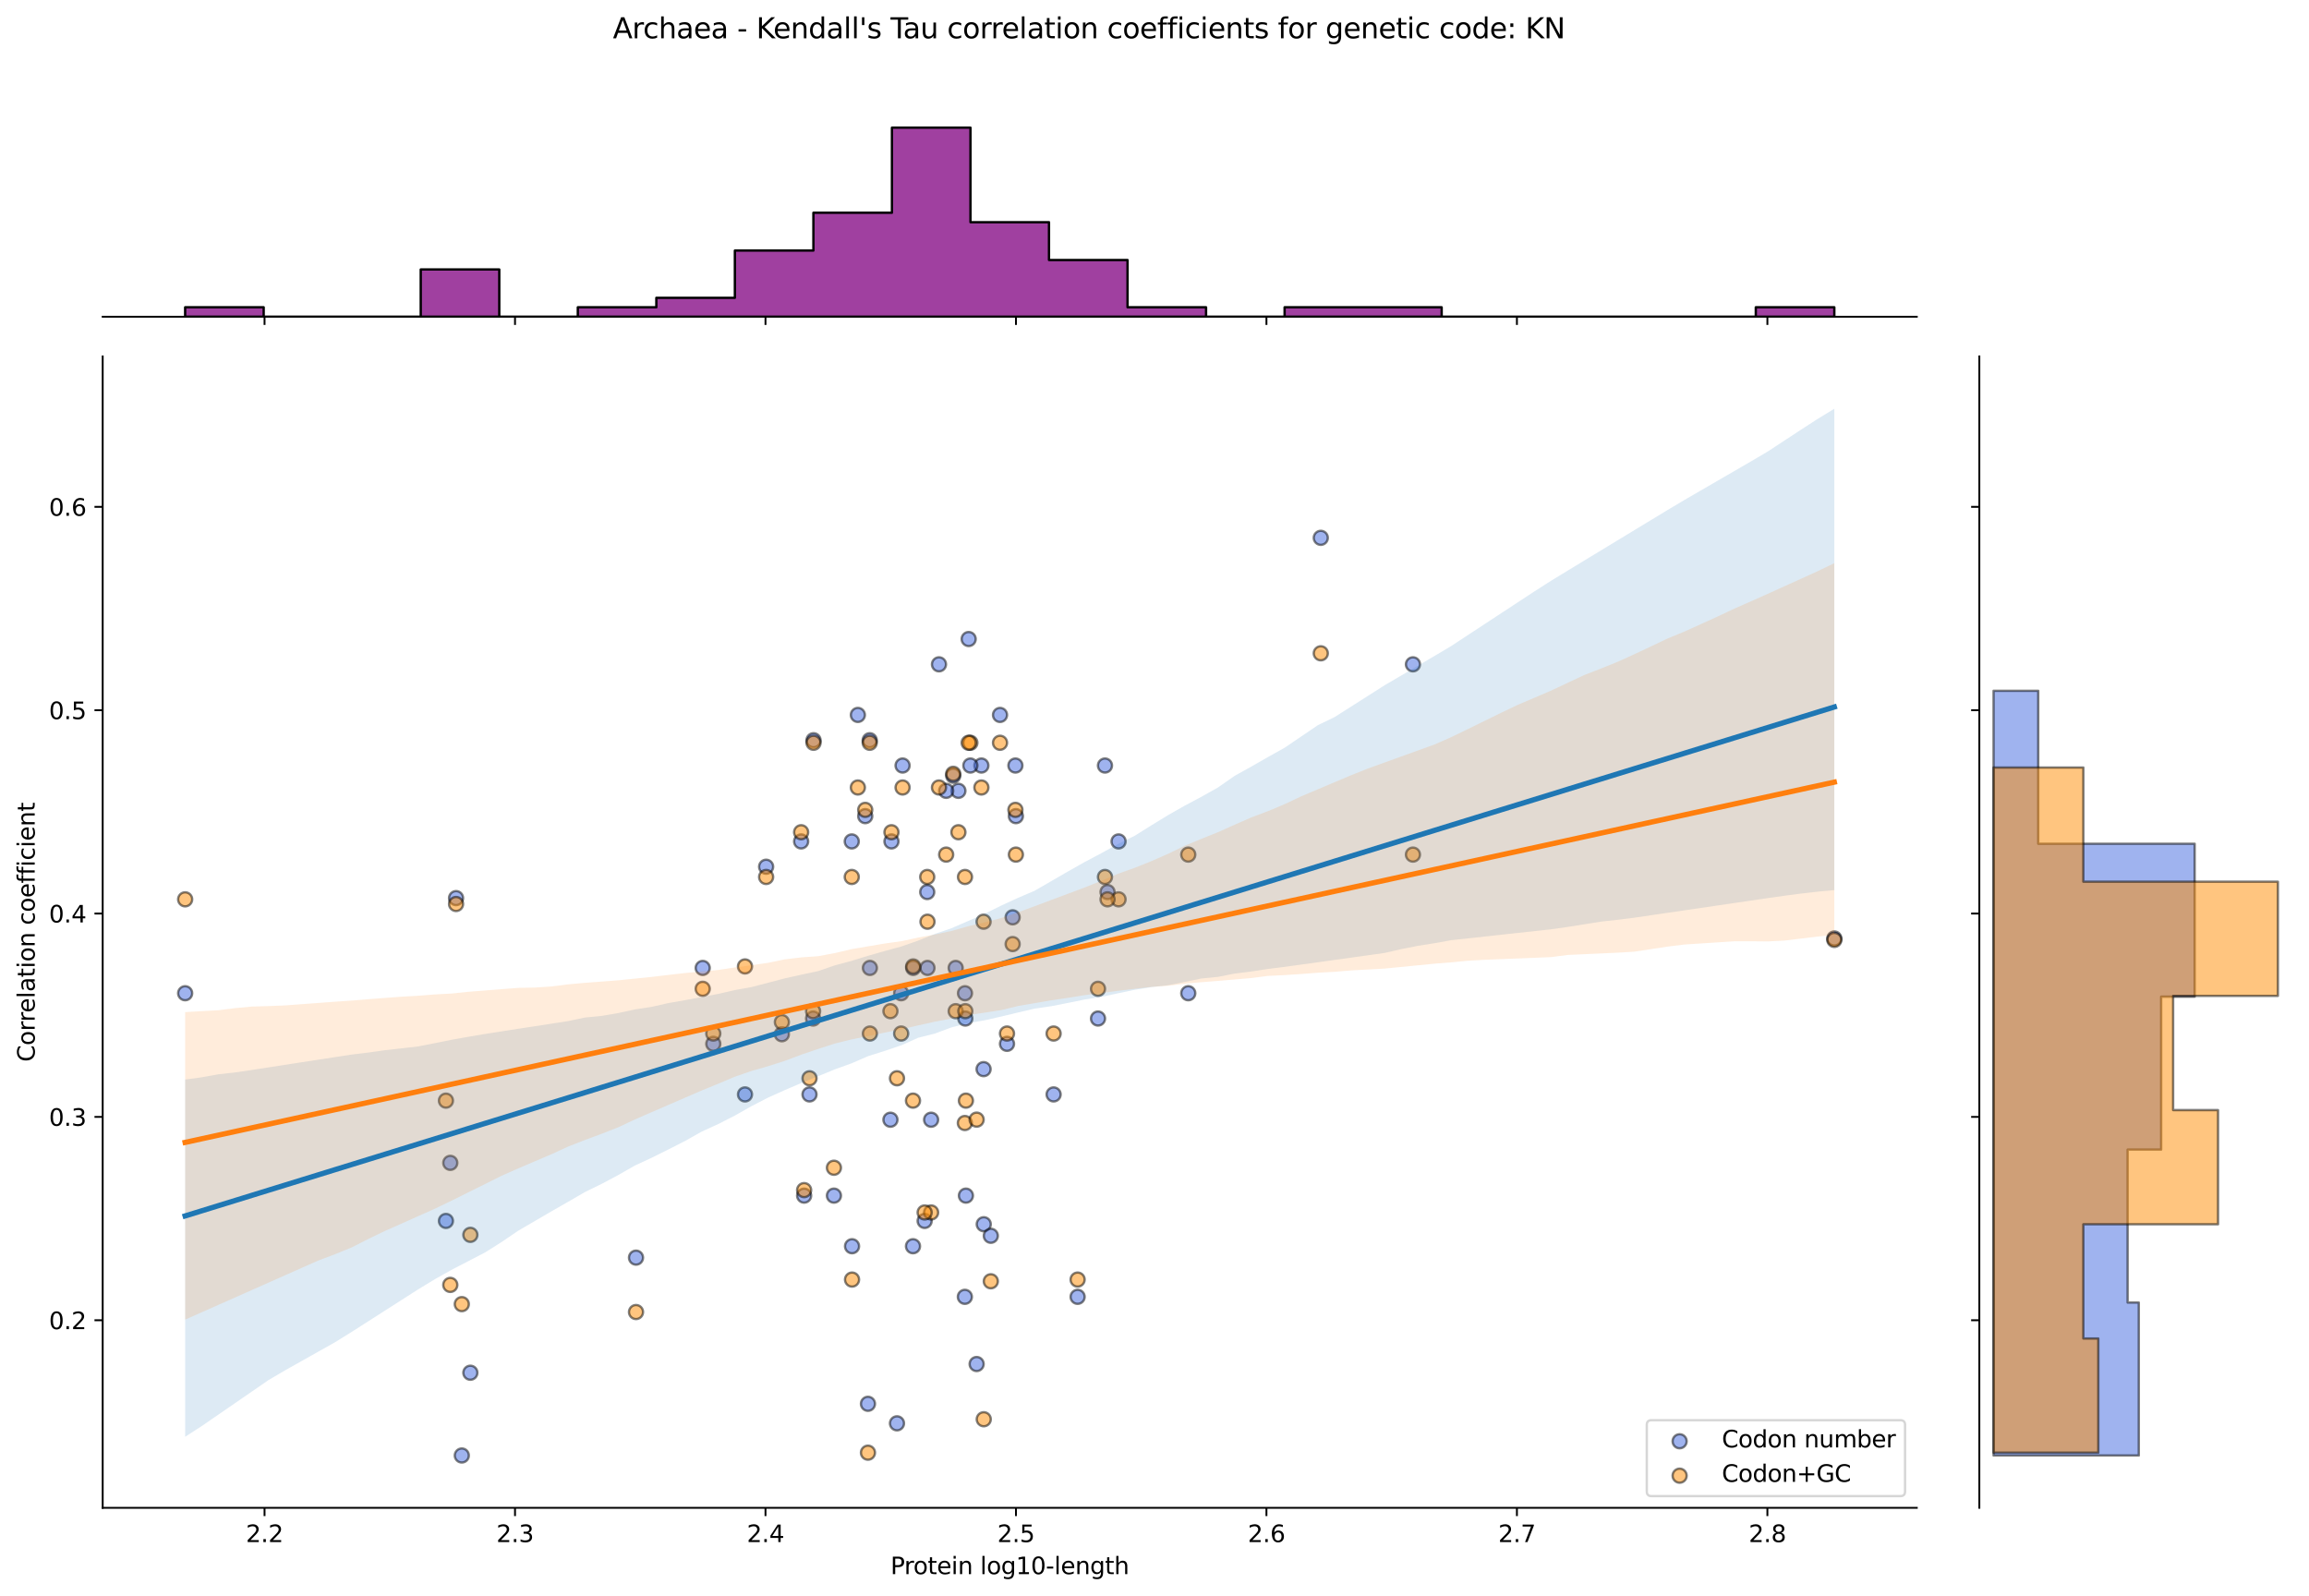 <?xml version="1.0" encoding="utf-8" standalone="no"?>
<!DOCTYPE svg PUBLIC "-//W3C//DTD SVG 1.1//EN"
  "http://www.w3.org/Graphics/SVG/1.1/DTD/svg11.dtd">
<svg xmlns:xlink="http://www.w3.org/1999/xlink" width="984.456pt" height="680.423pt" viewBox="0 0 984.456 680.423" xmlns="http://www.w3.org/2000/svg" version="1.1">
 <defs>
  <style type="text/css">*{stroke-linejoin: round; stroke-linecap: butt}</style>
 </defs>
 <g id="figure_1">
  <g id="patch_1">
   <path d="M 0 680.423 
L 984.456 680.423 
L 984.456 0 
L 0 0 
z
" style="fill: #ffffff"/>
  </g>
  <g id="axes_1">
   <g id="patch_2">
    <path d="M 43.781 642.867 
L 817.232 642.867 
L 817.232 151.966 
L 43.781 151.966 
z
" style="fill: #ffffff"/>
   </g>
   <g id="PathCollection_1">
    <defs>
     <path id="m185afc171b" d="M 0 3 
C 0.796 3 1.559 2.684 2.121 2.121 
C 2.684 1.559 3 0.796 3 0 
C 3 -0.796 2.684 -1.559 2.121 -2.121 
C 1.559 -2.684 0.796 -3 0 -3 
C -0.796 -3 -1.559 -2.684 -2.121 -2.121 
C -2.684 -1.559 -3 -0.796 -3 0 
C -3 0.796 -2.684 1.559 -2.121 2.121 
C -1.559 2.684 -0.796 3 0 3 
z
" style="stroke: #000000; stroke-opacity: 0.5"/>
    </defs>
    <g clip-path="url(#pd814f68516)">
     <use xlink:href="#m185afc171b" x="342.846" y="509.757" style="fill: #4169e1; fill-opacity: 0.5; stroke: #000000; stroke-opacity: 0.5"/>
     <use xlink:href="#m185afc171b" x="368.895" y="347.958" style="fill: #4169e1; fill-opacity: 0.5; stroke: #000000; stroke-opacity: 0.5"/>
     <use xlink:href="#m185afc171b" x="380.077" y="358.745" style="fill: #4169e1; fill-opacity: 0.5; stroke: #000000; stroke-opacity: 0.5"/>
     <use xlink:href="#m185afc171b" x="379.645" y="477.397" style="fill: #4169e1; fill-opacity: 0.5; stroke: #000000; stroke-opacity: 0.5"/>
     <use xlink:href="#m185afc171b" x="408.621" y="337.172" style="fill: #4169e1; fill-opacity: 0.5; stroke: #000000; stroke-opacity: 0.5"/>
     <use xlink:href="#m185afc171b" x="317.634" y="466.61" style="fill: #4169e1; fill-opacity: 0.5; stroke: #000000; stroke-opacity: 0.5"/>
     <use xlink:href="#m185afc171b" x="419.358" y="455.824" style="fill: #4169e1; fill-opacity: 0.5; stroke: #000000; stroke-opacity: 0.5"/>
     <use xlink:href="#m185afc171b" x="389.341" y="412.678" style="fill: #4169e1; fill-opacity: 0.5; stroke: #000000; stroke-opacity: 0.5"/>
     <use xlink:href="#m185afc171b" x="602.416" y="283.239" style="fill: #4169e1; fill-opacity: 0.5; stroke: #000000; stroke-opacity: 0.5"/>
     <use xlink:href="#m185afc171b" x="196.892" y="620.553" style="fill: #4169e1; fill-opacity: 0.5; stroke: #000000; stroke-opacity: 0.5"/>
     <use xlink:href="#m185afc171b" x="271.167" y="536.196" style="fill: #4169e1; fill-opacity: 0.5; stroke: #000000; stroke-opacity: 0.5"/>
     <use xlink:href="#m185afc171b" x="432.925" y="326.385" style="fill: #4169e1; fill-opacity: 0.5; stroke: #000000; stroke-opacity: 0.5"/>
     <use xlink:href="#m185afc171b" x="333.357" y="440.953" style="fill: #4169e1; fill-opacity: 0.5; stroke: #000000; stroke-opacity: 0.5"/>
     <use xlink:href="#m185afc171b" x="363.273" y="531.33" style="fill: #4169e1; fill-opacity: 0.5; stroke: #000000; stroke-opacity: 0.5"/>
     <use xlink:href="#m185afc171b" x="411.374" y="552.903" style="fill: #4169e1; fill-opacity: 0.5; stroke: #000000; stroke-opacity: 0.5"/>
     <use xlink:href="#m185afc171b" x="365.755" y="304.812" style="fill: #4169e1; fill-opacity: 0.5; stroke: #000000; stroke-opacity: 0.5"/>
     <use xlink:href="#m185afc171b" x="345.141" y="466.61" style="fill: #4169e1; fill-opacity: 0.5; stroke: #000000; stroke-opacity: 0.5"/>
     <use xlink:href="#m185afc171b" x="476.909" y="358.745" style="fill: #4169e1; fill-opacity: 0.5; stroke: #000000; stroke-opacity: 0.5"/>
     <use xlink:href="#m185afc171b" x="341.569" y="358.745" style="fill: #4169e1; fill-opacity: 0.5; stroke: #000000; stroke-opacity: 0.5"/>
     <use xlink:href="#m185afc171b" x="382.434" y="606.836" style="fill: #4169e1; fill-opacity: 0.5; stroke: #000000; stroke-opacity: 0.5"/>
     <use xlink:href="#m185afc171b" x="418.42" y="326.385" style="fill: #4169e1; fill-opacity: 0.5; stroke: #000000; stroke-opacity: 0.5"/>
     <use xlink:href="#m185afc171b" x="384.82" y="326.385" style="fill: #4169e1; fill-opacity: 0.5; stroke: #000000; stroke-opacity: 0.5"/>
     <use xlink:href="#m185afc171b" x="370.886" y="412.678" style="fill: #4169e1; fill-opacity: 0.5; stroke: #000000; stroke-opacity: 0.5"/>
     <use xlink:href="#m185afc171b" x="389.261" y="531.33" style="fill: #4169e1; fill-opacity: 0.5; stroke: #000000; stroke-opacity: 0.5"/>
     <use xlink:href="#m185afc171b" x="563.124" y="229.306" style="fill: #4169e1; fill-opacity: 0.5; stroke: #000000; stroke-opacity: 0.5"/>
     <use xlink:href="#m185afc171b" x="395.439" y="412.678" style="fill: #4169e1; fill-opacity: 0.5; stroke: #000000; stroke-opacity: 0.5"/>
     <use xlink:href="#m185afc171b" x="407.459" y="412.678" style="fill: #4169e1; fill-opacity: 0.5; stroke: #000000; stroke-opacity: 0.5"/>
     <use xlink:href="#m185afc171b" x="194.444" y="382.911" style="fill: #4169e1; fill-opacity: 0.5; stroke: #000000; stroke-opacity: 0.5"/>
     <use xlink:href="#m185afc171b" x="468.143" y="434.251" style="fill: #4169e1; fill-opacity: 0.5; stroke: #000000; stroke-opacity: 0.5"/>
     <use xlink:href="#m185afc171b" x="370.81" y="315.599" style="fill: #4169e1; fill-opacity: 0.5; stroke: #000000; stroke-opacity: 0.5"/>
     <use xlink:href="#m185afc171b" x="782.075" y="400.117" style="fill: #4169e1; fill-opacity: 0.5; stroke: #000000; stroke-opacity: 0.5"/>
     <use xlink:href="#m185afc171b" x="78.938" y="423.464" style="fill: #4169e1; fill-opacity: 0.5; stroke: #000000; stroke-opacity: 0.5"/>
     <use xlink:href="#m185afc171b" x="395.331" y="380.318" style="fill: #4169e1; fill-opacity: 0.5; stroke: #000000; stroke-opacity: 0.5"/>
     <use xlink:href="#m185afc171b" x="411.825" y="509.757" style="fill: #4169e1; fill-opacity: 0.5; stroke: #000000; stroke-opacity: 0.5"/>
     <use xlink:href="#m185afc171b" x="384.217" y="423.464" style="fill: #4169e1; fill-opacity: 0.5; stroke: #000000; stroke-opacity: 0.5"/>
     <use xlink:href="#m185afc171b" x="431.75" y="391.105" style="fill: #4169e1; fill-opacity: 0.5; stroke: #000000; stroke-opacity: 0.5"/>
     <use xlink:href="#m185afc171b" x="355.552" y="509.757" style="fill: #4169e1; fill-opacity: 0.5; stroke: #000000; stroke-opacity: 0.5"/>
     <use xlink:href="#m185afc171b" x="433.131" y="347.958" style="fill: #4169e1; fill-opacity: 0.5; stroke: #000000; stroke-opacity: 0.5"/>
     <use xlink:href="#m185afc171b" x="413.718" y="326.385" style="fill: #4169e1; fill-opacity: 0.5; stroke: #000000; stroke-opacity: 0.5"/>
     <use xlink:href="#m185afc171b" x="191.984" y="495.785" style="fill: #4169e1; fill-opacity: 0.5; stroke: #000000; stroke-opacity: 0.5"/>
     <use xlink:href="#m185afc171b" x="299.602" y="412.678" style="fill: #4169e1; fill-opacity: 0.5; stroke: #000000; stroke-opacity: 0.5"/>
     <use xlink:href="#m185afc171b" x="304.114" y="445.037" style="fill: #4169e1; fill-opacity: 0.5; stroke: #000000; stroke-opacity: 0.5"/>
     <use xlink:href="#m185afc171b" x="400.342" y="283.239" style="fill: #4169e1; fill-opacity: 0.5; stroke: #000000; stroke-opacity: 0.5"/>
     <use xlink:href="#m185afc171b" x="396.987" y="477.397" style="fill: #4169e1; fill-opacity: 0.5; stroke: #000000; stroke-opacity: 0.5"/>
     <use xlink:href="#m185afc171b" x="506.624" y="423.464" style="fill: #4169e1; fill-opacity: 0.5; stroke: #000000; stroke-opacity: 0.5"/>
     <use xlink:href="#m185afc171b" x="411.57" y="434.251" style="fill: #4169e1; fill-opacity: 0.5; stroke: #000000; stroke-opacity: 0.5"/>
     <use xlink:href="#m185afc171b" x="406.407" y="330.71" style="fill: #4169e1; fill-opacity: 0.5; stroke: #000000; stroke-opacity: 0.5"/>
     <use xlink:href="#m185afc171b" x="449.215" y="466.61" style="fill: #4169e1; fill-opacity: 0.5; stroke: #000000; stroke-opacity: 0.5"/>
     <use xlink:href="#m185afc171b" x="363.153" y="358.745" style="fill: #4169e1; fill-opacity: 0.5; stroke: #000000; stroke-opacity: 0.5"/>
     <use xlink:href="#m185afc171b" x="346.85" y="315.599" style="fill: #4169e1; fill-opacity: 0.5; stroke: #000000; stroke-opacity: 0.5"/>
     <use xlink:href="#m185afc171b" x="471.111" y="326.385" style="fill: #4169e1; fill-opacity: 0.5; stroke: #000000; stroke-opacity: 0.5"/>
     <use xlink:href="#m185afc171b" x="411.431" y="423.464" style="fill: #4169e1; fill-opacity: 0.5; stroke: #000000; stroke-opacity: 0.5"/>
     <use xlink:href="#m185afc171b" x="459.448" y="552.903" style="fill: #4169e1; fill-opacity: 0.5; stroke: #000000; stroke-opacity: 0.5"/>
     <use xlink:href="#m185afc171b" x="200.539" y="585.263" style="fill: #4169e1; fill-opacity: 0.5; stroke: #000000; stroke-opacity: 0.5"/>
     <use xlink:href="#m185afc171b" x="190.13" y="520.543" style="fill: #4169e1; fill-opacity: 0.5; stroke: #000000; stroke-opacity: 0.5"/>
     <use xlink:href="#m185afc171b" x="472.205" y="380.318" style="fill: #4169e1; fill-opacity: 0.5; stroke: #000000; stroke-opacity: 0.5"/>
     <use xlink:href="#m185afc171b" x="394.231" y="520.543" style="fill: #4169e1; fill-opacity: 0.5; stroke: #000000; stroke-opacity: 0.5"/>
     <use xlink:href="#m185afc171b" x="419.429" y="521.951" style="fill: #4169e1; fill-opacity: 0.5; stroke: #000000; stroke-opacity: 0.5"/>
     <use xlink:href="#m185afc171b" x="429.342" y="445.037" style="fill: #4169e1; fill-opacity: 0.5; stroke: #000000; stroke-opacity: 0.5"/>
     <use xlink:href="#m185afc171b" x="426.364" y="304.812" style="fill: #4169e1; fill-opacity: 0.5; stroke: #000000; stroke-opacity: 0.5"/>
     <use xlink:href="#m185afc171b" x="346.669" y="434.251" style="fill: #4169e1; fill-opacity: 0.5; stroke: #000000; stroke-opacity: 0.5"/>
     <use xlink:href="#m185afc171b" x="422.44" y="526.874" style="fill: #4169e1; fill-opacity: 0.5; stroke: #000000; stroke-opacity: 0.5"/>
     <use xlink:href="#m185afc171b" x="326.64" y="369.532" style="fill: #4169e1; fill-opacity: 0.5; stroke: #000000; stroke-opacity: 0.5"/>
     <use xlink:href="#m185afc171b" x="403.4" y="337.172" style="fill: #4169e1; fill-opacity: 0.5; stroke: #000000; stroke-opacity: 0.5"/>
     <use xlink:href="#m185afc171b" x="413" y="272.453" style="fill: #4169e1; fill-opacity: 0.5; stroke: #000000; stroke-opacity: 0.5"/>
     <use xlink:href="#m185afc171b" x="370.06" y="598.511" style="fill: #4169e1; fill-opacity: 0.5; stroke: #000000; stroke-opacity: 0.5"/>
     <use xlink:href="#m185afc171b" x="416.397" y="581.554" style="fill: #4169e1; fill-opacity: 0.5; stroke: #000000; stroke-opacity: 0.5"/>
    </g>
   </g>
   <g id="PathCollection_2">
    <defs>
     <path id="m2bb83c94b8" d="M 0 3 
C 0.796 3 1.559 2.684 2.121 2.121 
C 2.684 1.559 3 0.796 3 0 
C 3 -0.796 2.684 -1.559 2.121 -2.121 
C 1.559 -2.684 0.796 -3 0 -3 
C -0.796 -3 -1.559 -2.684 -2.121 -2.121 
C -2.684 -1.559 -3 -0.796 -3 0 
C -3 0.796 -2.684 1.559 -2.121 2.121 
C -1.559 2.684 -0.796 3 0 3 
z
" style="stroke: #000000; stroke-opacity: 0.5"/>
    </defs>
    <g clip-path="url(#pd814f68516)">
     <use xlink:href="#m2bb83c94b8" x="342.846" y="507.404" style="fill: #ff8c00; fill-opacity: 0.5; stroke: #000000; stroke-opacity: 0.5"/>
     <use xlink:href="#m2bb83c94b8" x="368.895" y="345.288" style="fill: #ff8c00; fill-opacity: 0.5; stroke: #000000; stroke-opacity: 0.5"/>
     <use xlink:href="#m2bb83c94b8" x="380.077" y="354.824" style="fill: #ff8c00; fill-opacity: 0.5; stroke: #000000; stroke-opacity: 0.5"/>
     <use xlink:href="#m2bb83c94b8" x="379.645" y="431.114" style="fill: #ff8c00; fill-opacity: 0.5; stroke: #000000; stroke-opacity: 0.5"/>
     <use xlink:href="#m2bb83c94b8" x="408.621" y="354.824" style="fill: #ff8c00; fill-opacity: 0.5; stroke: #000000; stroke-opacity: 0.5"/>
     <use xlink:href="#m2bb83c94b8" x="317.634" y="412.042" style="fill: #ff8c00; fill-opacity: 0.5; stroke: #000000; stroke-opacity: 0.5"/>
     <use xlink:href="#m2bb83c94b8" x="419.358" y="392.969" style="fill: #ff8c00; fill-opacity: 0.5; stroke: #000000; stroke-opacity: 0.5"/>
     <use xlink:href="#m2bb83c94b8" x="389.341" y="412.042" style="fill: #ff8c00; fill-opacity: 0.5; stroke: #000000; stroke-opacity: 0.5"/>
     <use xlink:href="#m2bb83c94b8" x="602.416" y="364.361" style="fill: #ff8c00; fill-opacity: 0.5; stroke: #000000; stroke-opacity: 0.5"/>
     <use xlink:href="#m2bb83c94b8" x="196.892" y="556.018" style="fill: #ff8c00; fill-opacity: 0.5; stroke: #000000; stroke-opacity: 0.5"/>
     <use xlink:href="#m2bb83c94b8" x="271.167" y="559.388" style="fill: #ff8c00; fill-opacity: 0.5; stroke: #000000; stroke-opacity: 0.5"/>
     <use xlink:href="#m2bb83c94b8" x="432.925" y="345.288" style="fill: #ff8c00; fill-opacity: 0.5; stroke: #000000; stroke-opacity: 0.5"/>
     <use xlink:href="#m2bb83c94b8" x="333.357" y="435.775" style="fill: #ff8c00; fill-opacity: 0.5; stroke: #000000; stroke-opacity: 0.5"/>
     <use xlink:href="#m2bb83c94b8" x="363.273" y="545.549" style="fill: #ff8c00; fill-opacity: 0.5; stroke: #000000; stroke-opacity: 0.5"/>
     <use xlink:href="#m2bb83c94b8" x="411.374" y="478.796" style="fill: #ff8c00; fill-opacity: 0.5; stroke: #000000; stroke-opacity: 0.5"/>
     <use xlink:href="#m2bb83c94b8" x="365.755" y="335.752" style="fill: #ff8c00; fill-opacity: 0.5; stroke: #000000; stroke-opacity: 0.5"/>
     <use xlink:href="#m2bb83c94b8" x="345.141" y="459.723" style="fill: #ff8c00; fill-opacity: 0.5; stroke: #000000; stroke-opacity: 0.5"/>
     <use xlink:href="#m2bb83c94b8" x="476.909" y="383.433" style="fill: #ff8c00; fill-opacity: 0.5; stroke: #000000; stroke-opacity: 0.5"/>
     <use xlink:href="#m2bb83c94b8" x="341.569" y="354.824" style="fill: #ff8c00; fill-opacity: 0.5; stroke: #000000; stroke-opacity: 0.5"/>
     <use xlink:href="#m2bb83c94b8" x="382.434" y="459.723" style="fill: #ff8c00; fill-opacity: 0.5; stroke: #000000; stroke-opacity: 0.5"/>
     <use xlink:href="#m2bb83c94b8" x="418.42" y="335.752" style="fill: #ff8c00; fill-opacity: 0.5; stroke: #000000; stroke-opacity: 0.5"/>
     <use xlink:href="#m2bb83c94b8" x="384.82" y="335.752" style="fill: #ff8c00; fill-opacity: 0.5; stroke: #000000; stroke-opacity: 0.5"/>
     <use xlink:href="#m2bb83c94b8" x="370.886" y="440.651" style="fill: #ff8c00; fill-opacity: 0.5; stroke: #000000; stroke-opacity: 0.5"/>
     <use xlink:href="#m2bb83c94b8" x="389.261" y="469.259" style="fill: #ff8c00; fill-opacity: 0.5; stroke: #000000; stroke-opacity: 0.5"/>
     <use xlink:href="#m2bb83c94b8" x="563.124" y="278.534" style="fill: #ff8c00; fill-opacity: 0.5; stroke: #000000; stroke-opacity: 0.5"/>
     <use xlink:href="#m2bb83c94b8" x="395.439" y="392.969" style="fill: #ff8c00; fill-opacity: 0.5; stroke: #000000; stroke-opacity: 0.5"/>
     <use xlink:href="#m2bb83c94b8" x="407.459" y="431.114" style="fill: #ff8c00; fill-opacity: 0.5; stroke: #000000; stroke-opacity: 0.5"/>
     <use xlink:href="#m2bb83c94b8" x="194.444" y="385.42" style="fill: #ff8c00; fill-opacity: 0.5; stroke: #000000; stroke-opacity: 0.5"/>
     <use xlink:href="#m2bb83c94b8" x="468.143" y="421.578" style="fill: #ff8c00; fill-opacity: 0.5; stroke: #000000; stroke-opacity: 0.5"/>
     <use xlink:href="#m2bb83c94b8" x="370.81" y="316.679" style="fill: #ff8c00; fill-opacity: 0.5; stroke: #000000; stroke-opacity: 0.5"/>
     <use xlink:href="#m2bb83c94b8" x="782.075" y="400.735" style="fill: #ff8c00; fill-opacity: 0.5; stroke: #000000; stroke-opacity: 0.5"/>
     <use xlink:href="#m2bb83c94b8" x="78.938" y="383.433" style="fill: #ff8c00; fill-opacity: 0.5; stroke: #000000; stroke-opacity: 0.5"/>
     <use xlink:href="#m2bb83c94b8" x="395.331" y="373.897" style="fill: #ff8c00; fill-opacity: 0.5; stroke: #000000; stroke-opacity: 0.5"/>
     <use xlink:href="#m2bb83c94b8" x="411.825" y="469.259" style="fill: #ff8c00; fill-opacity: 0.5; stroke: #000000; stroke-opacity: 0.5"/>
     <use xlink:href="#m2bb83c94b8" x="384.217" y="440.651" style="fill: #ff8c00; fill-opacity: 0.5; stroke: #000000; stroke-opacity: 0.5"/>
     <use xlink:href="#m2bb83c94b8" x="431.75" y="402.506" style="fill: #ff8c00; fill-opacity: 0.5; stroke: #000000; stroke-opacity: 0.5"/>
     <use xlink:href="#m2bb83c94b8" x="355.552" y="497.868" style="fill: #ff8c00; fill-opacity: 0.5; stroke: #000000; stroke-opacity: 0.5"/>
     <use xlink:href="#m2bb83c94b8" x="433.131" y="364.361" style="fill: #ff8c00; fill-opacity: 0.5; stroke: #000000; stroke-opacity: 0.5"/>
     <use xlink:href="#m2bb83c94b8" x="413.718" y="316.679" style="fill: #ff8c00; fill-opacity: 0.5; stroke: #000000; stroke-opacity: 0.5"/>
     <use xlink:href="#m2bb83c94b8" x="191.984" y="547.821" style="fill: #ff8c00; fill-opacity: 0.5; stroke: #000000; stroke-opacity: 0.5"/>
     <use xlink:href="#m2bb83c94b8" x="299.602" y="421.578" style="fill: #ff8c00; fill-opacity: 0.5; stroke: #000000; stroke-opacity: 0.5"/>
     <use xlink:href="#m2bb83c94b8" x="304.114" y="440.651" style="fill: #ff8c00; fill-opacity: 0.5; stroke: #000000; stroke-opacity: 0.5"/>
     <use xlink:href="#m2bb83c94b8" x="400.342" y="335.752" style="fill: #ff8c00; fill-opacity: 0.5; stroke: #000000; stroke-opacity: 0.5"/>
     <use xlink:href="#m2bb83c94b8" x="396.987" y="516.941" style="fill: #ff8c00; fill-opacity: 0.5; stroke: #000000; stroke-opacity: 0.5"/>
     <use xlink:href="#m2bb83c94b8" x="506.624" y="364.361" style="fill: #ff8c00; fill-opacity: 0.5; stroke: #000000; stroke-opacity: 0.5"/>
     <use xlink:href="#m2bb83c94b8" x="411.57" y="431.114" style="fill: #ff8c00; fill-opacity: 0.5; stroke: #000000; stroke-opacity: 0.5"/>
     <use xlink:href="#m2bb83c94b8" x="406.407" y="329.913" style="fill: #ff8c00; fill-opacity: 0.5; stroke: #000000; stroke-opacity: 0.5"/>
     <use xlink:href="#m2bb83c94b8" x="449.215" y="440.651" style="fill: #ff8c00; fill-opacity: 0.5; stroke: #000000; stroke-opacity: 0.5"/>
     <use xlink:href="#m2bb83c94b8" x="363.153" y="373.897" style="fill: #ff8c00; fill-opacity: 0.5; stroke: #000000; stroke-opacity: 0.5"/>
     <use xlink:href="#m2bb83c94b8" x="346.85" y="316.679" style="fill: #ff8c00; fill-opacity: 0.5; stroke: #000000; stroke-opacity: 0.5"/>
     <use xlink:href="#m2bb83c94b8" x="471.111" y="373.897" style="fill: #ff8c00; fill-opacity: 0.5; stroke: #000000; stroke-opacity: 0.5"/>
     <use xlink:href="#m2bb83c94b8" x="411.431" y="373.897" style="fill: #ff8c00; fill-opacity: 0.5; stroke: #000000; stroke-opacity: 0.5"/>
     <use xlink:href="#m2bb83c94b8" x="459.448" y="545.549" style="fill: #ff8c00; fill-opacity: 0.5; stroke: #000000; stroke-opacity: 0.5"/>
     <use xlink:href="#m2bb83c94b8" x="200.539" y="526.477" style="fill: #ff8c00; fill-opacity: 0.5; stroke: #000000; stroke-opacity: 0.5"/>
     <use xlink:href="#m2bb83c94b8" x="190.13" y="469.259" style="fill: #ff8c00; fill-opacity: 0.5; stroke: #000000; stroke-opacity: 0.5"/>
     <use xlink:href="#m2bb83c94b8" x="472.205" y="383.433" style="fill: #ff8c00; fill-opacity: 0.5; stroke: #000000; stroke-opacity: 0.5"/>
     <use xlink:href="#m2bb83c94b8" x="394.231" y="516.941" style="fill: #ff8c00; fill-opacity: 0.5; stroke: #000000; stroke-opacity: 0.5"/>
     <use xlink:href="#m2bb83c94b8" x="419.429" y="605.096" style="fill: #ff8c00; fill-opacity: 0.5; stroke: #000000; stroke-opacity: 0.5"/>
     <use xlink:href="#m2bb83c94b8" x="429.342" y="440.651" style="fill: #ff8c00; fill-opacity: 0.5; stroke: #000000; stroke-opacity: 0.5"/>
     <use xlink:href="#m2bb83c94b8" x="426.364" y="316.679" style="fill: #ff8c00; fill-opacity: 0.5; stroke: #000000; stroke-opacity: 0.5"/>
     <use xlink:href="#m2bb83c94b8" x="346.669" y="431.114" style="fill: #ff8c00; fill-opacity: 0.5; stroke: #000000; stroke-opacity: 0.5"/>
     <use xlink:href="#m2bb83c94b8" x="422.44" y="546.274" style="fill: #ff8c00; fill-opacity: 0.5; stroke: #000000; stroke-opacity: 0.5"/>
     <use xlink:href="#m2bb83c94b8" x="326.64" y="373.897" style="fill: #ff8c00; fill-opacity: 0.5; stroke: #000000; stroke-opacity: 0.5"/>
     <use xlink:href="#m2bb83c94b8" x="403.4" y="364.361" style="fill: #ff8c00; fill-opacity: 0.5; stroke: #000000; stroke-opacity: 0.5"/>
     <use xlink:href="#m2bb83c94b8" x="413" y="316.679" style="fill: #ff8c00; fill-opacity: 0.5; stroke: #000000; stroke-opacity: 0.5"/>
     <use xlink:href="#m2bb83c94b8" x="370.06" y="619.351" style="fill: #ff8c00; fill-opacity: 0.5; stroke: #000000; stroke-opacity: 0.5"/>
     <use xlink:href="#m2bb83c94b8" x="416.397" y="477.357" style="fill: #ff8c00; fill-opacity: 0.5; stroke: #000000; stroke-opacity: 0.5"/>
    </g>
   </g>
   <g id="PolyCollection_1">
    <path d="M 78.938 460.276 
L 78.938 612.573 
L 86.04 607.978 
L 93.143 603.094 
L 100.245 598.204 
L 107.348 593.312 
L 114.45 588.419 
L 121.552 584.238 
L 128.655 580.243 
L 135.757 576.248 
L 142.86 572.253 
L 149.962 567.842 
L 157.064 563.298 
L 164.167 558.754 
L 171.269 554.21 
L 178.372 549.666 
L 185.474 545.354 
L 192.576 541.363 
L 199.679 537.68 
L 206.781 533.998 
L 213.884 529.524 
L 220.986 524.688 
L 228.088 520.548 
L 235.191 516.405 
L 242.293 512.344 
L 249.396 508.227 
L 256.498 504.751 
L 263.6 500.979 
L 270.703 496.921 
L 277.805 493.628 
L 284.908 490.108 
L 292.01 486.484 
L 299.112 482.498 
L 306.215 479.24 
L 313.317 475.615 
L 320.419 471.609 
L 327.522 467.936 
L 334.624 464.752 
L 341.727 461.712 
L 348.829 458.838 
L 355.931 455.921 
L 363.034 453.364 
L 370.136 450.286 
L 377.239 448.046 
L 384.341 445.636 
L 391.443 442.459 
L 398.546 440.672 
L 405.648 438.033 
L 412.751 436.219 
L 419.853 435.003 
L 426.955 433.381 
L 434.058 431.678 
L 441.16 430.021 
L 448.263 428.984 
L 455.365 427.589 
L 462.467 426.137 
L 469.57 425.019 
L 476.672 423.494 
L 483.775 421.999 
L 490.877 420.867 
L 497.979 420.062 
L 505.082 418.662 
L 512.184 417.189 
L 519.287 416.491 
L 526.389 415.085 
L 533.491 414.2 
L 540.594 413.116 
L 547.696 412.227 
L 554.799 411.247 
L 561.901 410.265 
L 569.003 409.275 
L 576.106 408.285 
L 583.208 407.288 
L 590.31 406.29 
L 597.413 404.661 
L 604.515 403.259 
L 611.618 402.135 
L 618.72 400.856 
L 625.822 400.081 
L 632.925 399.306 
L 640.027 398.531 
L 647.13 397.756 
L 654.232 396.981 
L 661.334 396.205 
L 668.437 395.195 
L 675.539 394.06 
L 682.642 392.926 
L 689.744 392.145 
L 696.846 391.256 
L 703.949 390.214 
L 711.051 389.171 
L 718.154 388.129 
L 725.256 387.086 
L 732.358 386.043 
L 739.461 385.001 
L 746.563 383.958 
L 753.666 382.916 
L 760.768 381.908 
L 767.87 380.974 
L 774.973 380.159 
L 782.075 379.506 
L 782.075 174.279 
L 782.075 174.279 
L 774.973 178.6 
L 767.87 183.202 
L 760.768 187.859 
L 753.666 192.516 
L 746.563 196.704 
L 739.461 200.821 
L 732.358 204.937 
L 725.256 209.054 
L 718.154 213.17 
L 711.051 217.403 
L 703.949 221.71 
L 696.846 226.016 
L 689.744 230.323 
L 682.642 234.631 
L 675.539 238.944 
L 668.437 243.264 
L 661.334 247.585 
L 654.232 252.131 
L 647.13 256.79 
L 640.027 261.449 
L 632.925 266.113 
L 625.822 270.777 
L 618.72 275.442 
L 611.618 279.665 
L 604.515 283.844 
L 597.413 288.023 
L 590.31 292.175 
L 583.208 296.697 
L 576.106 301.216 
L 569.003 305.735 
L 561.901 309.167 
L 554.799 313.984 
L 547.696 318.807 
L 540.594 322.772 
L 533.491 326.837 
L 526.389 330.785 
L 519.287 335.746 
L 512.184 339.739 
L 505.082 343.511 
L 497.979 347.554 
L 490.877 351.892 
L 483.775 356.341 
L 476.672 359.83 
L 469.57 363.762 
L 462.467 367.521 
L 455.365 371.528 
L 448.263 375.64 
L 441.16 379.755 
L 434.058 382.791 
L 426.955 386.054 
L 419.853 389.58 
L 412.751 392.687 
L 405.648 395.759 
L 398.546 398.192 
L 391.443 401.036 
L 384.341 403.518 
L 377.239 405.456 
L 370.136 407.489 
L 363.034 409.674 
L 355.931 411.582 
L 348.829 414.027 
L 341.727 415.537 
L 334.624 417.125 
L 327.522 418.989 
L 320.419 420.843 
L 313.317 422.109 
L 306.215 423.751 
L 299.112 425.079 
L 292.01 426.437 
L 284.908 427.672 
L 277.805 429.28 
L 270.703 430.365 
L 263.6 431.916 
L 256.498 433.138 
L 249.396 433.827 
L 242.293 435.327 
L 235.191 436.429 
L 228.088 437.53 
L 220.986 438.613 
L 213.884 439.721 
L 206.781 440.828 
L 199.679 442.035 
L 192.576 443.297 
L 185.474 444.731 
L 178.372 446.134 
L 171.269 446.942 
L 164.167 447.75 
L 157.064 448.75 
L 149.962 449.609 
L 142.86 450.699 
L 135.757 451.79 
L 128.655 452.885 
L 121.552 453.985 
L 114.45 455.085 
L 107.348 456.184 
L 100.245 457.231 
L 93.143 458.018 
L 86.04 459.306 
L 78.938 460.276 
z
" clip-path="url(#pd814f68516)" style="fill: #1f77b4; fill-opacity: 0.15"/>
   </g>
   <g id="PolyCollection_2">
    <path d="M 78.938 431.515 
L 78.938 562.623 
L 86.04 559.47 
L 93.143 556.318 
L 100.245 553.165 
L 107.348 550.012 
L 114.45 546.86 
L 121.552 543.707 
L 128.655 540.555 
L 135.757 537.402 
L 142.86 534.726 
L 149.962 531.837 
L 157.064 528.214 
L 164.167 524.792 
L 171.269 521.638 
L 178.372 518.474 
L 185.474 515.311 
L 192.576 511.88 
L 199.679 508.337 
L 206.781 504.827 
L 213.884 501.275 
L 220.986 498.137 
L 228.088 495.107 
L 235.191 492.079 
L 242.293 488.806 
L 249.396 486.036 
L 256.498 483.402 
L 263.6 480.609 
L 270.703 477.281 
L 277.805 474.178 
L 284.908 471.102 
L 292.01 468.027 
L 299.112 464.956 
L 306.215 462.054 
L 313.317 459.044 
L 320.419 456.606 
L 327.522 454.558 
L 334.624 452.298 
L 341.727 449.619 
L 348.829 447.207 
L 355.931 444.919 
L 363.034 443.158 
L 370.136 441.742 
L 377.239 440.239 
L 384.341 438.828 
L 391.443 437.179 
L 398.546 435.591 
L 405.648 434.245 
L 412.751 432.777 
L 419.853 431.742 
L 426.955 430.646 
L 434.058 428.898 
L 441.16 427.695 
L 448.263 426.479 
L 455.365 425.425 
L 462.467 424.286 
L 469.57 423.387 
L 476.672 422.427 
L 483.775 421.588 
L 490.877 420.782 
L 497.979 420.284 
L 505.082 419.39 
L 512.184 418.769 
L 519.287 418.207 
L 526.389 417.605 
L 533.491 416.994 
L 540.594 416.077 
L 547.696 415.736 
L 554.799 415.27 
L 561.901 414.72 
L 569.003 414.329 
L 576.106 413.735 
L 583.208 413.356 
L 590.31 412.96 
L 597.413 412.261 
L 604.515 411.563 
L 611.618 410.864 
L 618.72 410.306 
L 625.822 409.607 
L 632.925 409.215 
L 640.027 408.931 
L 647.13 408.647 
L 654.232 408.362 
L 661.334 408.06 
L 668.437 407.143 
L 675.539 406.821 
L 682.642 406.499 
L 689.744 406.175 
L 696.846 405.745 
L 703.949 404.662 
L 711.051 403.579 
L 718.154 402.696 
L 725.256 402.239 
L 732.358 401.777 
L 739.461 401.316 
L 746.563 401.305 
L 753.666 401.375 
L 760.768 401.02 
L 767.87 400.168 
L 774.973 399.315 
L 782.075 398.526 
L 782.075 240.106 
L 782.075 240.106 
L 774.973 243.533 
L 767.87 246.754 
L 760.768 249.976 
L 753.666 253.197 
L 746.563 256.362 
L 739.461 259.489 
L 732.358 262.841 
L 725.256 266.061 
L 718.154 269.268 
L 711.051 272.197 
L 703.949 275.577 
L 696.846 278.921 
L 689.744 282.138 
L 682.642 285.012 
L 675.539 287.778 
L 668.437 291.097 
L 661.334 294.436 
L 654.232 297.487 
L 647.13 300.501 
L 640.027 303.888 
L 632.925 307.371 
L 625.822 310.853 
L 618.72 314.293 
L 611.618 317.414 
L 604.515 319.977 
L 597.413 322.541 
L 590.31 325.105 
L 583.208 327.669 
L 576.106 330.508 
L 569.003 333.498 
L 561.901 336.504 
L 554.799 339.516 
L 547.696 342.867 
L 540.594 345.843 
L 533.491 348.518 
L 526.389 351.618 
L 519.287 354.815 
L 512.184 357.658 
L 505.082 360.59 
L 497.979 364.044 
L 490.877 367.154 
L 483.775 370.005 
L 476.672 372.532 
L 469.57 375.52 
L 462.467 378.381 
L 455.365 381.032 
L 448.263 383.683 
L 441.16 386.355 
L 434.058 388.954 
L 426.955 391.384 
L 419.853 393.254 
L 412.751 394.907 
L 405.648 396.921 
L 398.546 398.429 
L 391.443 399.746 
L 384.341 401.286 
L 377.239 402.264 
L 370.136 403.469 
L 363.034 404.677 
L 355.931 406.357 
L 348.829 407.672 
L 341.727 408.176 
L 334.624 409.018 
L 327.522 410.499 
L 320.419 411.509 
L 313.317 412.48 
L 306.215 413.55 
L 299.112 414.228 
L 292.01 414.858 
L 284.908 415.666 
L 277.805 416.518 
L 270.703 417.231 
L 263.6 417.957 
L 256.498 418.495 
L 249.396 419.032 
L 242.293 419.675 
L 235.191 420.579 
L 228.088 421.048 
L 220.986 421.182 
L 213.884 421.727 
L 206.781 422.288 
L 199.679 422.849 
L 192.576 423.59 
L 185.474 423.974 
L 178.372 424.533 
L 171.269 424.938 
L 164.167 425.467 
L 157.064 426.01 
L 149.962 426.593 
L 142.86 427.078 
L 135.757 427.605 
L 128.655 428.131 
L 121.552 428.662 
L 114.45 428.944 
L 107.348 429.151 
L 100.245 429.814 
L 93.143 430.716 
L 86.04 431.096 
L 78.938 431.515 
z
" clip-path="url(#pd814f68516)" style="fill: #ff7f0e; fill-opacity: 0.15"/>
   </g>
   <g id="matplotlib.axis_1">
    <g id="xtick_1">
     <g id="line2d_1">
      <defs>
       <path id="m68425c6d54" d="M 0 0 
L 0 3.5 
" style="stroke: #000000; stroke-width: 0.8"/>
      </defs>
      <g>
       <use xlink:href="#m68425c6d54" x="112.79" y="642.867" style="stroke: #000000; stroke-width: 0.8"/>
      </g>
     </g>
     <g id="text_1">
      <!-- 2.2 -->
      <g transform="translate(104.838 657.465) scale(0.1 -0.1)">
       <defs>
        <path id="DejaVuSans-32" d="M 1228 531 
L 3431 531 
L 3431 0 
L 469 0 
L 469 531 
Q 828 903 1448 1529 
Q 2069 2156 2228 2338 
Q 2531 2678 2651 2914 
Q 2772 3150 2772 3378 
Q 2772 3750 2511 3984 
Q 2250 4219 1831 4219 
Q 1534 4219 1204 4116 
Q 875 4013 500 3803 
L 500 4441 
Q 881 4594 1212 4672 
Q 1544 4750 1819 4750 
Q 2544 4750 2975 4387 
Q 3406 4025 3406 3419 
Q 3406 3131 3298 2873 
Q 3191 2616 2906 2266 
Q 2828 2175 2409 1742 
Q 1991 1309 1228 531 
z
" transform="scale(0.016)"/>
        <path id="DejaVuSans-2e" d="M 684 794 
L 1344 794 
L 1344 0 
L 684 0 
L 684 794 
z
" transform="scale(0.016)"/>
       </defs>
       <use xlink:href="#DejaVuSans-32"/>
       <use xlink:href="#DejaVuSans-2e" x="63.623"/>
       <use xlink:href="#DejaVuSans-32" x="95.41"/>
      </g>
     </g>
    </g>
    <g id="xtick_2">
     <g id="line2d_2">
      <g>
       <use xlink:href="#m68425c6d54" x="219.581" y="642.867" style="stroke: #000000; stroke-width: 0.8"/>
      </g>
     </g>
     <g id="text_2">
      <!-- 2.3 -->
      <g transform="translate(211.63 657.465) scale(0.1 -0.1)">
       <defs>
        <path id="DejaVuSans-33" d="M 2597 2516 
Q 3050 2419 3304 2112 
Q 3559 1806 3559 1356 
Q 3559 666 3084 287 
Q 2609 -91 1734 -91 
Q 1441 -91 1130 -33 
Q 819 25 488 141 
L 488 750 
Q 750 597 1062 519 
Q 1375 441 1716 441 
Q 2309 441 2620 675 
Q 2931 909 2931 1356 
Q 2931 1769 2642 2001 
Q 2353 2234 1838 2234 
L 1294 2234 
L 1294 2753 
L 1863 2753 
Q 2328 2753 2575 2939 
Q 2822 3125 2822 3475 
Q 2822 3834 2567 4026 
Q 2313 4219 1838 4219 
Q 1578 4219 1281 4162 
Q 984 4106 628 3988 
L 628 4550 
Q 988 4650 1302 4700 
Q 1616 4750 1894 4750 
Q 2613 4750 3031 4423 
Q 3450 4097 3450 3541 
Q 3450 3153 3228 2886 
Q 3006 2619 2597 2516 
z
" transform="scale(0.016)"/>
       </defs>
       <use xlink:href="#DejaVuSans-32"/>
       <use xlink:href="#DejaVuSans-2e" x="63.623"/>
       <use xlink:href="#DejaVuSans-33" x="95.41"/>
      </g>
     </g>
    </g>
    <g id="xtick_3">
     <g id="line2d_3">
      <g>
       <use xlink:href="#m68425c6d54" x="326.373" y="642.867" style="stroke: #000000; stroke-width: 0.8"/>
      </g>
     </g>
     <g id="text_3">
      <!-- 2.4 -->
      <g transform="translate(318.421 657.465) scale(0.1 -0.1)">
       <defs>
        <path id="DejaVuSans-34" d="M 2419 4116 
L 825 1625 
L 2419 1625 
L 2419 4116 
z
M 2253 4666 
L 3047 4666 
L 3047 1625 
L 3713 1625 
L 3713 1100 
L 3047 1100 
L 3047 0 
L 2419 0 
L 2419 1100 
L 313 1100 
L 313 1709 
L 2253 4666 
z
" transform="scale(0.016)"/>
       </defs>
       <use xlink:href="#DejaVuSans-32"/>
       <use xlink:href="#DejaVuSans-2e" x="63.623"/>
       <use xlink:href="#DejaVuSans-34" x="95.41"/>
      </g>
     </g>
    </g>
    <g id="xtick_4">
     <g id="line2d_4">
      <g>
       <use xlink:href="#m68425c6d54" x="433.164" y="642.867" style="stroke: #000000; stroke-width: 0.8"/>
      </g>
     </g>
     <g id="text_4">
      <!-- 2.5 -->
      <g transform="translate(425.212 657.465) scale(0.1 -0.1)">
       <defs>
        <path id="DejaVuSans-35" d="M 691 4666 
L 3169 4666 
L 3169 4134 
L 1269 4134 
L 1269 2991 
Q 1406 3038 1543 3061 
Q 1681 3084 1819 3084 
Q 2600 3084 3056 2656 
Q 3513 2228 3513 1497 
Q 3513 744 3044 326 
Q 2575 -91 1722 -91 
Q 1428 -91 1123 -41 
Q 819 9 494 109 
L 494 744 
Q 775 591 1075 516 
Q 1375 441 1709 441 
Q 2250 441 2565 725 
Q 2881 1009 2881 1497 
Q 2881 1984 2565 2268 
Q 2250 2553 1709 2553 
Q 1456 2553 1204 2497 
Q 953 2441 691 2322 
L 691 4666 
z
" transform="scale(0.016)"/>
       </defs>
       <use xlink:href="#DejaVuSans-32"/>
       <use xlink:href="#DejaVuSans-2e" x="63.623"/>
       <use xlink:href="#DejaVuSans-35" x="95.41"/>
      </g>
     </g>
    </g>
    <g id="xtick_5">
     <g id="line2d_5">
      <g>
       <use xlink:href="#m68425c6d54" x="539.955" y="642.867" style="stroke: #000000; stroke-width: 0.8"/>
      </g>
     </g>
     <g id="text_5">
      <!-- 2.6 -->
      <g transform="translate(532.004 657.465) scale(0.1 -0.1)">
       <defs>
        <path id="DejaVuSans-36" d="M 2113 2584 
Q 1688 2584 1439 2293 
Q 1191 2003 1191 1497 
Q 1191 994 1439 701 
Q 1688 409 2113 409 
Q 2538 409 2786 701 
Q 3034 994 3034 1497 
Q 3034 2003 2786 2293 
Q 2538 2584 2113 2584 
z
M 3366 4563 
L 3366 3988 
Q 3128 4100 2886 4159 
Q 2644 4219 2406 4219 
Q 1781 4219 1451 3797 
Q 1122 3375 1075 2522 
Q 1259 2794 1537 2939 
Q 1816 3084 2150 3084 
Q 2853 3084 3261 2657 
Q 3669 2231 3669 1497 
Q 3669 778 3244 343 
Q 2819 -91 2113 -91 
Q 1303 -91 875 529 
Q 447 1150 447 2328 
Q 447 3434 972 4092 
Q 1497 4750 2381 4750 
Q 2619 4750 2861 4703 
Q 3103 4656 3366 4563 
z
" transform="scale(0.016)"/>
       </defs>
       <use xlink:href="#DejaVuSans-32"/>
       <use xlink:href="#DejaVuSans-2e" x="63.623"/>
       <use xlink:href="#DejaVuSans-36" x="95.41"/>
      </g>
     </g>
    </g>
    <g id="xtick_6">
     <g id="line2d_6">
      <g>
       <use xlink:href="#m68425c6d54" x="646.746" y="642.867" style="stroke: #000000; stroke-width: 0.8"/>
      </g>
     </g>
     <g id="text_6">
      <!-- 2.7 -->
      <g transform="translate(638.795 657.465) scale(0.1 -0.1)">
       <defs>
        <path id="DejaVuSans-37" d="M 525 4666 
L 3525 4666 
L 3525 4397 
L 1831 0 
L 1172 0 
L 2766 4134 
L 525 4134 
L 525 4666 
z
" transform="scale(0.016)"/>
       </defs>
       <use xlink:href="#DejaVuSans-32"/>
       <use xlink:href="#DejaVuSans-2e" x="63.623"/>
       <use xlink:href="#DejaVuSans-37" x="95.41"/>
      </g>
     </g>
    </g>
    <g id="xtick_7">
     <g id="line2d_7">
      <g>
       <use xlink:href="#m68425c6d54" x="753.538" y="642.867" style="stroke: #000000; stroke-width: 0.8"/>
      </g>
     </g>
     <g id="text_7">
      <!-- 2.8 -->
      <g transform="translate(745.586 657.465) scale(0.1 -0.1)">
       <defs>
        <path id="DejaVuSans-38" d="M 2034 2216 
Q 1584 2216 1326 1975 
Q 1069 1734 1069 1313 
Q 1069 891 1326 650 
Q 1584 409 2034 409 
Q 2484 409 2743 651 
Q 3003 894 3003 1313 
Q 3003 1734 2745 1975 
Q 2488 2216 2034 2216 
z
M 1403 2484 
Q 997 2584 770 2862 
Q 544 3141 544 3541 
Q 544 4100 942 4425 
Q 1341 4750 2034 4750 
Q 2731 4750 3128 4425 
Q 3525 4100 3525 3541 
Q 3525 3141 3298 2862 
Q 3072 2584 2669 2484 
Q 3125 2378 3379 2068 
Q 3634 1759 3634 1313 
Q 3634 634 3220 271 
Q 2806 -91 2034 -91 
Q 1263 -91 848 271 
Q 434 634 434 1313 
Q 434 1759 690 2068 
Q 947 2378 1403 2484 
z
M 1172 3481 
Q 1172 3119 1398 2916 
Q 1625 2713 2034 2713 
Q 2441 2713 2670 2916 
Q 2900 3119 2900 3481 
Q 2900 3844 2670 4047 
Q 2441 4250 2034 4250 
Q 1625 4250 1398 4047 
Q 1172 3844 1172 3481 
z
" transform="scale(0.016)"/>
       </defs>
       <use xlink:href="#DejaVuSans-32"/>
       <use xlink:href="#DejaVuSans-2e" x="63.623"/>
       <use xlink:href="#DejaVuSans-38" x="95.41"/>
      </g>
     </g>
    </g>
    <g id="text_8">
     <!-- Protein log10-length -->
     <g transform="translate(379.667 671.143) scale(0.1 -0.1)">
      <defs>
       <path id="DejaVuSans-50" d="M 1259 4147 
L 1259 2394 
L 2053 2394 
Q 2494 2394 2734 2622 
Q 2975 2850 2975 3272 
Q 2975 3691 2734 3919 
Q 2494 4147 2053 4147 
L 1259 4147 
z
M 628 4666 
L 2053 4666 
Q 2838 4666 3239 4311 
Q 3641 3956 3641 3272 
Q 3641 2581 3239 2228 
Q 2838 1875 2053 1875 
L 1259 1875 
L 1259 0 
L 628 0 
L 628 4666 
z
" transform="scale(0.016)"/>
       <path id="DejaVuSans-72" d="M 2631 2963 
Q 2534 3019 2420 3045 
Q 2306 3072 2169 3072 
Q 1681 3072 1420 2755 
Q 1159 2438 1159 1844 
L 1159 0 
L 581 0 
L 581 3500 
L 1159 3500 
L 1159 2956 
Q 1341 3275 1631 3429 
Q 1922 3584 2338 3584 
Q 2397 3584 2469 3576 
Q 2541 3569 2628 3553 
L 2631 2963 
z
" transform="scale(0.016)"/>
       <path id="DejaVuSans-6f" d="M 1959 3097 
Q 1497 3097 1228 2736 
Q 959 2375 959 1747 
Q 959 1119 1226 758 
Q 1494 397 1959 397 
Q 2419 397 2687 759 
Q 2956 1122 2956 1747 
Q 2956 2369 2687 2733 
Q 2419 3097 1959 3097 
z
M 1959 3584 
Q 2709 3584 3137 3096 
Q 3566 2609 3566 1747 
Q 3566 888 3137 398 
Q 2709 -91 1959 -91 
Q 1206 -91 779 398 
Q 353 888 353 1747 
Q 353 2609 779 3096 
Q 1206 3584 1959 3584 
z
" transform="scale(0.016)"/>
       <path id="DejaVuSans-74" d="M 1172 4494 
L 1172 3500 
L 2356 3500 
L 2356 3053 
L 1172 3053 
L 1172 1153 
Q 1172 725 1289 603 
Q 1406 481 1766 481 
L 2356 481 
L 2356 0 
L 1766 0 
Q 1100 0 847 248 
Q 594 497 594 1153 
L 594 3053 
L 172 3053 
L 172 3500 
L 594 3500 
L 594 4494 
L 1172 4494 
z
" transform="scale(0.016)"/>
       <path id="DejaVuSans-65" d="M 3597 1894 
L 3597 1613 
L 953 1613 
Q 991 1019 1311 708 
Q 1631 397 2203 397 
Q 2534 397 2845 478 
Q 3156 559 3463 722 
L 3463 178 
Q 3153 47 2828 -22 
Q 2503 -91 2169 -91 
Q 1331 -91 842 396 
Q 353 884 353 1716 
Q 353 2575 817 3079 
Q 1281 3584 2069 3584 
Q 2775 3584 3186 3129 
Q 3597 2675 3597 1894 
z
M 3022 2063 
Q 3016 2534 2758 2815 
Q 2500 3097 2075 3097 
Q 1594 3097 1305 2825 
Q 1016 2553 972 2059 
L 3022 2063 
z
" transform="scale(0.016)"/>
       <path id="DejaVuSans-69" d="M 603 3500 
L 1178 3500 
L 1178 0 
L 603 0 
L 603 3500 
z
M 603 4863 
L 1178 4863 
L 1178 4134 
L 603 4134 
L 603 4863 
z
" transform="scale(0.016)"/>
       <path id="DejaVuSans-6e" d="M 3513 2113 
L 3513 0 
L 2938 0 
L 2938 2094 
Q 2938 2591 2744 2837 
Q 2550 3084 2163 3084 
Q 1697 3084 1428 2787 
Q 1159 2491 1159 1978 
L 1159 0 
L 581 0 
L 581 3500 
L 1159 3500 
L 1159 2956 
Q 1366 3272 1645 3428 
Q 1925 3584 2291 3584 
Q 2894 3584 3203 3211 
Q 3513 2838 3513 2113 
z
" transform="scale(0.016)"/>
       <path id="DejaVuSans-20" transform="scale(0.016)"/>
       <path id="DejaVuSans-6c" d="M 603 4863 
L 1178 4863 
L 1178 0 
L 603 0 
L 603 4863 
z
" transform="scale(0.016)"/>
       <path id="DejaVuSans-67" d="M 2906 1791 
Q 2906 2416 2648 2759 
Q 2391 3103 1925 3103 
Q 1463 3103 1205 2759 
Q 947 2416 947 1791 
Q 947 1169 1205 825 
Q 1463 481 1925 481 
Q 2391 481 2648 825 
Q 2906 1169 2906 1791 
z
M 3481 434 
Q 3481 -459 3084 -895 
Q 2688 -1331 1869 -1331 
Q 1566 -1331 1297 -1286 
Q 1028 -1241 775 -1147 
L 775 -588 
Q 1028 -725 1275 -790 
Q 1522 -856 1778 -856 
Q 2344 -856 2625 -561 
Q 2906 -266 2906 331 
L 2906 616 
Q 2728 306 2450 153 
Q 2172 0 1784 0 
Q 1141 0 747 490 
Q 353 981 353 1791 
Q 353 2603 747 3093 
Q 1141 3584 1784 3584 
Q 2172 3584 2450 3431 
Q 2728 3278 2906 2969 
L 2906 3500 
L 3481 3500 
L 3481 434 
z
" transform="scale(0.016)"/>
       <path id="DejaVuSans-31" d="M 794 531 
L 1825 531 
L 1825 4091 
L 703 3866 
L 703 4441 
L 1819 4666 
L 2450 4666 
L 2450 531 
L 3481 531 
L 3481 0 
L 794 0 
L 794 531 
z
" transform="scale(0.016)"/>
       <path id="DejaVuSans-30" d="M 2034 4250 
Q 1547 4250 1301 3770 
Q 1056 3291 1056 2328 
Q 1056 1369 1301 889 
Q 1547 409 2034 409 
Q 2525 409 2770 889 
Q 3016 1369 3016 2328 
Q 3016 3291 2770 3770 
Q 2525 4250 2034 4250 
z
M 2034 4750 
Q 2819 4750 3233 4129 
Q 3647 3509 3647 2328 
Q 3647 1150 3233 529 
Q 2819 -91 2034 -91 
Q 1250 -91 836 529 
Q 422 1150 422 2328 
Q 422 3509 836 4129 
Q 1250 4750 2034 4750 
z
" transform="scale(0.016)"/>
       <path id="DejaVuSans-2d" d="M 313 2009 
L 1997 2009 
L 1997 1497 
L 313 1497 
L 313 2009 
z
" transform="scale(0.016)"/>
       <path id="DejaVuSans-68" d="M 3513 2113 
L 3513 0 
L 2938 0 
L 2938 2094 
Q 2938 2591 2744 2837 
Q 2550 3084 2163 3084 
Q 1697 3084 1428 2787 
Q 1159 2491 1159 1978 
L 1159 0 
L 581 0 
L 581 4863 
L 1159 4863 
L 1159 2956 
Q 1366 3272 1645 3428 
Q 1925 3584 2291 3584 
Q 2894 3584 3203 3211 
Q 3513 2838 3513 2113 
z
" transform="scale(0.016)"/>
      </defs>
      <use xlink:href="#DejaVuSans-50"/>
      <use xlink:href="#DejaVuSans-72" x="58.553"/>
      <use xlink:href="#DejaVuSans-6f" x="97.416"/>
      <use xlink:href="#DejaVuSans-74" x="158.598"/>
      <use xlink:href="#DejaVuSans-65" x="197.807"/>
      <use xlink:href="#DejaVuSans-69" x="259.33"/>
      <use xlink:href="#DejaVuSans-6e" x="287.113"/>
      <use xlink:href="#DejaVuSans-20" x="350.492"/>
      <use xlink:href="#DejaVuSans-6c" x="382.279"/>
      <use xlink:href="#DejaVuSans-6f" x="410.062"/>
      <use xlink:href="#DejaVuSans-67" x="471.244"/>
      <use xlink:href="#DejaVuSans-31" x="534.721"/>
      <use xlink:href="#DejaVuSans-30" x="598.344"/>
      <use xlink:href="#DejaVuSans-2d" x="661.967"/>
      <use xlink:href="#DejaVuSans-6c" x="698.051"/>
      <use xlink:href="#DejaVuSans-65" x="725.834"/>
      <use xlink:href="#DejaVuSans-6e" x="787.357"/>
      <use xlink:href="#DejaVuSans-67" x="850.736"/>
      <use xlink:href="#DejaVuSans-74" x="914.213"/>
      <use xlink:href="#DejaVuSans-68" x="953.422"/>
     </g>
    </g>
   </g>
   <g id="matplotlib.axis_2">
    <g id="ytick_1">
     <g id="line2d_8">
      <defs>
       <path id="mda51dfe3e9" d="M 0 0 
L -3.5 0 
" style="stroke: #000000; stroke-width: 0.8"/>
      </defs>
      <g>
       <use xlink:href="#mda51dfe3e9" x="43.781" y="562.882" style="stroke: #000000; stroke-width: 0.8"/>
      </g>
     </g>
     <g id="text_9">
      <!-- 0.2 -->
      <g transform="translate(20.878 566.682) scale(0.1 -0.1)">
       <use xlink:href="#DejaVuSans-30"/>
       <use xlink:href="#DejaVuSans-2e" x="63.623"/>
       <use xlink:href="#DejaVuSans-32" x="95.41"/>
      </g>
     </g>
    </g>
    <g id="ytick_2">
     <g id="line2d_9">
      <g>
       <use xlink:href="#mda51dfe3e9" x="43.781" y="476.186" style="stroke: #000000; stroke-width: 0.8"/>
      </g>
     </g>
     <g id="text_10">
      <!-- 0.3 -->
      <g transform="translate(20.878 479.986) scale(0.1 -0.1)">
       <use xlink:href="#DejaVuSans-30"/>
       <use xlink:href="#DejaVuSans-2e" x="63.623"/>
       <use xlink:href="#DejaVuSans-33" x="95.41"/>
      </g>
     </g>
    </g>
    <g id="ytick_3">
     <g id="line2d_10">
      <g>
       <use xlink:href="#mda51dfe3e9" x="43.781" y="389.49" style="stroke: #000000; stroke-width: 0.8"/>
      </g>
     </g>
     <g id="text_11">
      <!-- 0.4 -->
      <g transform="translate(20.878 393.29) scale(0.1 -0.1)">
       <use xlink:href="#DejaVuSans-30"/>
       <use xlink:href="#DejaVuSans-2e" x="63.623"/>
       <use xlink:href="#DejaVuSans-34" x="95.41"/>
      </g>
     </g>
    </g>
    <g id="ytick_4">
     <g id="line2d_11">
      <g>
       <use xlink:href="#mda51dfe3e9" x="43.781" y="302.794" style="stroke: #000000; stroke-width: 0.8"/>
      </g>
     </g>
     <g id="text_12">
      <!-- 0.5 -->
      <g transform="translate(20.878 306.594) scale(0.1 -0.1)">
       <use xlink:href="#DejaVuSans-30"/>
       <use xlink:href="#DejaVuSans-2e" x="63.623"/>
       <use xlink:href="#DejaVuSans-35" x="95.41"/>
      </g>
     </g>
    </g>
    <g id="ytick_5">
     <g id="line2d_12">
      <g>
       <use xlink:href="#mda51dfe3e9" x="43.781" y="216.099" style="stroke: #000000; stroke-width: 0.8"/>
      </g>
     </g>
     <g id="text_13">
      <!-- 0.6 -->
      <g transform="translate(20.878 219.898) scale(0.1 -0.1)">
       <use xlink:href="#DejaVuSans-30"/>
       <use xlink:href="#DejaVuSans-2e" x="63.623"/>
       <use xlink:href="#DejaVuSans-36" x="95.41"/>
      </g>
     </g>
    </g>
    <g id="text_14">
     <!-- Correlation coefficient -->
     <g transform="translate(14.798 452.712) rotate(-90) scale(0.1 -0.1)">
      <defs>
       <path id="DejaVuSans-43" d="M 4122 4306 
L 4122 3641 
Q 3803 3938 3442 4084 
Q 3081 4231 2675 4231 
Q 1875 4231 1450 3742 
Q 1025 3253 1025 2328 
Q 1025 1406 1450 917 
Q 1875 428 2675 428 
Q 3081 428 3442 575 
Q 3803 722 4122 1019 
L 4122 359 
Q 3791 134 3420 21 
Q 3050 -91 2638 -91 
Q 1578 -91 968 557 
Q 359 1206 359 2328 
Q 359 3453 968 4101 
Q 1578 4750 2638 4750 
Q 3056 4750 3426 4639 
Q 3797 4528 4122 4306 
z
" transform="scale(0.016)"/>
       <path id="DejaVuSans-61" d="M 2194 1759 
Q 1497 1759 1228 1600 
Q 959 1441 959 1056 
Q 959 750 1161 570 
Q 1363 391 1709 391 
Q 2188 391 2477 730 
Q 2766 1069 2766 1631 
L 2766 1759 
L 2194 1759 
z
M 3341 1997 
L 3341 0 
L 2766 0 
L 2766 531 
Q 2569 213 2275 61 
Q 1981 -91 1556 -91 
Q 1019 -91 701 211 
Q 384 513 384 1019 
Q 384 1609 779 1909 
Q 1175 2209 1959 2209 
L 2766 2209 
L 2766 2266 
Q 2766 2663 2505 2880 
Q 2244 3097 1772 3097 
Q 1472 3097 1187 3025 
Q 903 2953 641 2809 
L 641 3341 
Q 956 3463 1253 3523 
Q 1550 3584 1831 3584 
Q 2591 3584 2966 3190 
Q 3341 2797 3341 1997 
z
" transform="scale(0.016)"/>
       <path id="DejaVuSans-63" d="M 3122 3366 
L 3122 2828 
Q 2878 2963 2633 3030 
Q 2388 3097 2138 3097 
Q 1578 3097 1268 2742 
Q 959 2388 959 1747 
Q 959 1106 1268 751 
Q 1578 397 2138 397 
Q 2388 397 2633 464 
Q 2878 531 3122 666 
L 3122 134 
Q 2881 22 2623 -34 
Q 2366 -91 2075 -91 
Q 1284 -91 818 406 
Q 353 903 353 1747 
Q 353 2603 823 3093 
Q 1294 3584 2113 3584 
Q 2378 3584 2631 3529 
Q 2884 3475 3122 3366 
z
" transform="scale(0.016)"/>
       <path id="DejaVuSans-66" d="M 2375 4863 
L 2375 4384 
L 1825 4384 
Q 1516 4384 1395 4259 
Q 1275 4134 1275 3809 
L 1275 3500 
L 2222 3500 
L 2222 3053 
L 1275 3053 
L 1275 0 
L 697 0 
L 697 3053 
L 147 3053 
L 147 3500 
L 697 3500 
L 697 3744 
Q 697 4328 969 4595 
Q 1241 4863 1831 4863 
L 2375 4863 
z
" transform="scale(0.016)"/>
      </defs>
      <use xlink:href="#DejaVuSans-43"/>
      <use xlink:href="#DejaVuSans-6f" x="69.824"/>
      <use xlink:href="#DejaVuSans-72" x="131.006"/>
      <use xlink:href="#DejaVuSans-72" x="170.369"/>
      <use xlink:href="#DejaVuSans-65" x="209.232"/>
      <use xlink:href="#DejaVuSans-6c" x="270.756"/>
      <use xlink:href="#DejaVuSans-61" x="298.539"/>
      <use xlink:href="#DejaVuSans-74" x="359.818"/>
      <use xlink:href="#DejaVuSans-69" x="399.027"/>
      <use xlink:href="#DejaVuSans-6f" x="426.811"/>
      <use xlink:href="#DejaVuSans-6e" x="487.992"/>
      <use xlink:href="#DejaVuSans-20" x="551.371"/>
      <use xlink:href="#DejaVuSans-63" x="583.158"/>
      <use xlink:href="#DejaVuSans-6f" x="638.139"/>
      <use xlink:href="#DejaVuSans-65" x="699.32"/>
      <use xlink:href="#DejaVuSans-66" x="760.844"/>
      <use xlink:href="#DejaVuSans-66" x="796.049"/>
      <use xlink:href="#DejaVuSans-69" x="831.254"/>
      <use xlink:href="#DejaVuSans-63" x="859.037"/>
      <use xlink:href="#DejaVuSans-69" x="914.018"/>
      <use xlink:href="#DejaVuSans-65" x="941.801"/>
      <use xlink:href="#DejaVuSans-6e" x="1003.324"/>
      <use xlink:href="#DejaVuSans-74" x="1066.703"/>
     </g>
    </g>
   </g>
   <g id="line2d_13">
    <path d="M 78.938 518.415 
L 86.04 516.223 
L 93.143 514.031 
L 100.245 511.839 
L 107.348 509.647 
L 114.45 507.455 
L 121.552 505.264 
L 128.655 503.072 
L 135.757 500.88 
L 142.86 498.688 
L 149.962 496.496 
L 157.064 494.304 
L 164.167 492.112 
L 171.269 489.921 
L 178.372 487.729 
L 185.474 485.537 
L 192.576 483.345 
L 199.679 481.153 
L 206.781 478.961 
L 213.884 476.77 
L 220.986 474.578 
L 228.088 472.386 
L 235.191 470.194 
L 242.293 468.002 
L 249.396 465.81 
L 256.498 463.618 
L 263.6 461.427 
L 270.703 459.235 
L 277.805 457.043 
L 284.908 454.851 
L 292.01 452.659 
L 299.112 450.467 
L 306.215 448.275 
L 313.317 446.084 
L 320.419 443.892 
L 327.522 441.7 
L 334.624 439.508 
L 341.727 437.316 
L 348.829 435.124 
L 355.931 432.933 
L 363.034 430.741 
L 370.136 428.549 
L 377.239 426.357 
L 384.341 424.165 
L 391.443 421.973 
L 398.546 419.781 
L 405.648 417.59 
L 412.751 415.398 
L 419.853 413.206 
L 426.955 411.014 
L 434.058 408.822 
L 441.16 406.63 
L 448.263 404.439 
L 455.365 402.247 
L 462.467 400.055 
L 469.57 397.863 
L 476.672 395.671 
L 483.775 393.479 
L 490.877 391.287 
L 497.979 389.096 
L 505.082 386.904 
L 512.184 384.712 
L 519.287 382.52 
L 526.389 380.328 
L 533.491 378.136 
L 540.594 375.944 
L 547.696 373.753 
L 554.799 371.561 
L 561.901 369.369 
L 569.003 367.177 
L 576.106 364.985 
L 583.208 362.793 
L 590.31 360.602 
L 597.413 358.41 
L 604.515 356.218 
L 611.618 354.026 
L 618.72 351.834 
L 625.822 349.642 
L 632.925 347.45 
L 640.027 345.259 
L 647.13 343.067 
L 654.232 340.875 
L 661.334 338.683 
L 668.437 336.491 
L 675.539 334.299 
L 682.642 332.108 
L 689.744 329.916 
L 696.846 327.724 
L 703.949 325.532 
L 711.051 323.34 
L 718.154 321.148 
L 725.256 318.956 
L 732.358 316.765 
L 739.461 314.573 
L 746.563 312.381 
L 753.666 310.189 
L 760.768 307.997 
L 767.87 305.805 
L 774.973 303.613 
L 782.075 301.422 
" clip-path="url(#pd814f68516)" style="fill: none; stroke: #1f77b4; stroke-width: 2.25; stroke-linecap: square"/>
   </g>
   <g id="line2d_14">
    <path d="M 78.938 487.068 
L 86.04 485.516 
L 93.143 483.965 
L 100.245 482.413 
L 107.348 480.862 
L 114.45 479.31 
L 121.552 477.758 
L 128.655 476.207 
L 135.757 474.655 
L 142.86 473.104 
L 149.962 471.552 
L 157.064 470.001 
L 164.167 468.449 
L 171.269 466.898 
L 178.372 465.346 
L 185.474 463.794 
L 192.576 462.243 
L 199.679 460.691 
L 206.781 459.14 
L 213.884 457.588 
L 220.986 456.037 
L 228.088 454.485 
L 235.191 452.934 
L 242.293 451.382 
L 249.396 449.83 
L 256.498 448.279 
L 263.6 446.727 
L 270.703 445.176 
L 277.805 443.624 
L 284.908 442.073 
L 292.01 440.521 
L 299.112 438.97 
L 306.215 437.418 
L 313.317 435.866 
L 320.419 434.315 
L 327.522 432.763 
L 334.624 431.212 
L 341.727 429.66 
L 348.829 428.109 
L 355.931 426.557 
L 363.034 425.005 
L 370.136 423.454 
L 377.239 421.902 
L 384.341 420.351 
L 391.443 418.799 
L 398.546 417.248 
L 405.648 415.696 
L 412.751 414.145 
L 419.853 412.593 
L 426.955 411.041 
L 434.058 409.49 
L 441.16 407.938 
L 448.263 406.387 
L 455.365 404.835 
L 462.467 403.284 
L 469.57 401.732 
L 476.672 400.181 
L 483.775 398.629 
L 490.877 397.077 
L 497.979 395.526 
L 505.082 393.974 
L 512.184 392.423 
L 519.287 390.871 
L 526.389 389.32 
L 533.491 387.768 
L 540.594 386.217 
L 547.696 384.665 
L 554.799 383.113 
L 561.901 381.562 
L 569.003 380.01 
L 576.106 378.459 
L 583.208 376.907 
L 590.31 375.356 
L 597.413 373.804 
L 604.515 372.253 
L 611.618 370.701 
L 618.72 369.149 
L 625.822 367.598 
L 632.925 366.046 
L 640.027 364.495 
L 647.13 362.943 
L 654.232 361.392 
L 661.334 359.84 
L 668.437 358.289 
L 675.539 356.737 
L 682.642 355.185 
L 689.744 353.634 
L 696.846 352.082 
L 703.949 350.531 
L 711.051 348.979 
L 718.154 347.428 
L 725.256 345.876 
L 732.358 344.325 
L 739.461 342.773 
L 746.563 341.221 
L 753.666 339.67 
L 760.768 338.118 
L 767.87 336.567 
L 774.973 335.015 
L 782.075 333.464 
" clip-path="url(#pd814f68516)" style="fill: none; stroke: #ff7f0e; stroke-width: 2.25; stroke-linecap: square"/>
   </g>
   <g id="patch_3">
    <path d="M 43.781 642.867 
L 43.781 151.966 
" style="fill: none; stroke: #000000; stroke-width: 0.8; stroke-linejoin: miter; stroke-linecap: square"/>
   </g>
   <g id="patch_4">
    <path d="M 43.781 642.867 
L 817.232 642.867 
" style="fill: none; stroke: #000000; stroke-width: 0.8; stroke-linejoin: miter; stroke-linecap: square"/>
   </g>
   <g id="legend_1">
    <g id="patch_5">
     <path d="M 704.119 637.867 
L 810.232 637.867 
Q 812.232 637.867 812.232 635.867 
L 812.232 607.51 
Q 812.232 605.51 810.232 605.51 
L 704.119 605.51 
Q 702.119 605.51 702.119 607.51 
L 702.119 635.867 
Q 702.119 637.867 704.119 637.867 
z
" style="fill: #ffffff; opacity: 0.8; stroke: #cccccc; stroke-linejoin: miter"/>
    </g>
    <g id="PathCollection_3">
     <g>
      <use xlink:href="#m185afc171b" x="716.119" y="614.484" style="fill: #4169e1; fill-opacity: 0.5; stroke: #000000; stroke-opacity: 0.5"/>
     </g>
    </g>
    <g id="text_15">
     <!-- Codon number -->
     <g transform="translate(734.119 617.109) scale(0.1 -0.1)">
      <defs>
       <path id="DejaVuSans-64" d="M 2906 2969 
L 2906 4863 
L 3481 4863 
L 3481 0 
L 2906 0 
L 2906 525 
Q 2725 213 2448 61 
Q 2172 -91 1784 -91 
Q 1150 -91 751 415 
Q 353 922 353 1747 
Q 353 2572 751 3078 
Q 1150 3584 1784 3584 
Q 2172 3584 2448 3432 
Q 2725 3281 2906 2969 
z
M 947 1747 
Q 947 1113 1208 752 
Q 1469 391 1925 391 
Q 2381 391 2643 752 
Q 2906 1113 2906 1747 
Q 2906 2381 2643 2742 
Q 2381 3103 1925 3103 
Q 1469 3103 1208 2742 
Q 947 2381 947 1747 
z
" transform="scale(0.016)"/>
       <path id="DejaVuSans-75" d="M 544 1381 
L 544 3500 
L 1119 3500 
L 1119 1403 
Q 1119 906 1312 657 
Q 1506 409 1894 409 
Q 2359 409 2629 706 
Q 2900 1003 2900 1516 
L 2900 3500 
L 3475 3500 
L 3475 0 
L 2900 0 
L 2900 538 
Q 2691 219 2414 64 
Q 2138 -91 1772 -91 
Q 1169 -91 856 284 
Q 544 659 544 1381 
z
M 1991 3584 
L 1991 3584 
z
" transform="scale(0.016)"/>
       <path id="DejaVuSans-6d" d="M 3328 2828 
Q 3544 3216 3844 3400 
Q 4144 3584 4550 3584 
Q 5097 3584 5394 3201 
Q 5691 2819 5691 2113 
L 5691 0 
L 5113 0 
L 5113 2094 
Q 5113 2597 4934 2840 
Q 4756 3084 4391 3084 
Q 3944 3084 3684 2787 
Q 3425 2491 3425 1978 
L 3425 0 
L 2847 0 
L 2847 2094 
Q 2847 2600 2669 2842 
Q 2491 3084 2119 3084 
Q 1678 3084 1418 2786 
Q 1159 2488 1159 1978 
L 1159 0 
L 581 0 
L 581 3500 
L 1159 3500 
L 1159 2956 
Q 1356 3278 1631 3431 
Q 1906 3584 2284 3584 
Q 2666 3584 2933 3390 
Q 3200 3197 3328 2828 
z
" transform="scale(0.016)"/>
       <path id="DejaVuSans-62" d="M 3116 1747 
Q 3116 2381 2855 2742 
Q 2594 3103 2138 3103 
Q 1681 3103 1420 2742 
Q 1159 2381 1159 1747 
Q 1159 1113 1420 752 
Q 1681 391 2138 391 
Q 2594 391 2855 752 
Q 3116 1113 3116 1747 
z
M 1159 2969 
Q 1341 3281 1617 3432 
Q 1894 3584 2278 3584 
Q 2916 3584 3314 3078 
Q 3713 2572 3713 1747 
Q 3713 922 3314 415 
Q 2916 -91 2278 -91 
Q 1894 -91 1617 61 
Q 1341 213 1159 525 
L 1159 0 
L 581 0 
L 581 4863 
L 1159 4863 
L 1159 2969 
z
" transform="scale(0.016)"/>
      </defs>
      <use xlink:href="#DejaVuSans-43"/>
      <use xlink:href="#DejaVuSans-6f" x="69.824"/>
      <use xlink:href="#DejaVuSans-64" x="131.006"/>
      <use xlink:href="#DejaVuSans-6f" x="194.482"/>
      <use xlink:href="#DejaVuSans-6e" x="255.664"/>
      <use xlink:href="#DejaVuSans-20" x="319.043"/>
      <use xlink:href="#DejaVuSans-6e" x="350.83"/>
      <use xlink:href="#DejaVuSans-75" x="414.209"/>
      <use xlink:href="#DejaVuSans-6d" x="477.588"/>
      <use xlink:href="#DejaVuSans-62" x="575"/>
      <use xlink:href="#DejaVuSans-65" x="638.477"/>
      <use xlink:href="#DejaVuSans-72" x="700"/>
     </g>
    </g>
    <g id="PathCollection_4">
     <g>
      <use xlink:href="#m2bb83c94b8" x="716.119" y="629.162" style="fill: #ff8c00; fill-opacity: 0.5; stroke: #000000; stroke-opacity: 0.5"/>
     </g>
    </g>
    <g id="text_16">
     <!-- Codon+GC -->
     <g transform="translate(734.119 631.787) scale(0.1 -0.1)">
      <defs>
       <path id="DejaVuSans-2b" d="M 2944 4013 
L 2944 2272 
L 4684 2272 
L 4684 1741 
L 2944 1741 
L 2944 0 
L 2419 0 
L 2419 1741 
L 678 1741 
L 678 2272 
L 2419 2272 
L 2419 4013 
L 2944 4013 
z
" transform="scale(0.016)"/>
       <path id="DejaVuSans-47" d="M 3809 666 
L 3809 1919 
L 2778 1919 
L 2778 2438 
L 4434 2438 
L 4434 434 
Q 4069 175 3628 42 
Q 3188 -91 2688 -91 
Q 1594 -91 976 548 
Q 359 1188 359 2328 
Q 359 3472 976 4111 
Q 1594 4750 2688 4750 
Q 3144 4750 3555 4637 
Q 3966 4525 4313 4306 
L 4313 3634 
Q 3963 3931 3569 4081 
Q 3175 4231 2741 4231 
Q 1884 4231 1454 3753 
Q 1025 3275 1025 2328 
Q 1025 1384 1454 906 
Q 1884 428 2741 428 
Q 3075 428 3337 486 
Q 3600 544 3809 666 
z
" transform="scale(0.016)"/>
      </defs>
      <use xlink:href="#DejaVuSans-43"/>
      <use xlink:href="#DejaVuSans-6f" x="69.824"/>
      <use xlink:href="#DejaVuSans-64" x="131.006"/>
      <use xlink:href="#DejaVuSans-6f" x="194.482"/>
      <use xlink:href="#DejaVuSans-6e" x="255.664"/>
      <use xlink:href="#DejaVuSans-2b" x="319.043"/>
      <use xlink:href="#DejaVuSans-47" x="402.832"/>
      <use xlink:href="#DejaVuSans-43" x="480.322"/>
     </g>
    </g>
   </g>
  </g>
  <g id="axes_2">
   <g id="patch_6">
    <path d="M 43.781 135.038 
L 817.232 135.038 
L 817.232 50.4 
L 43.781 50.4 
z
" style="fill: #ffffff"/>
   </g>
   <g id="PolyCollection_3">
    <defs>
     <path id="mb18393892c" d="M 78.938 -549.415 
L 78.938 -545.385 
L 112.421 -545.385 
L 112.421 -545.385 
L 145.904 -545.385 
L 145.904 -545.385 
L 179.386 -545.385 
L 179.386 -545.385 
L 212.869 -545.385 
L 212.869 -545.385 
L 246.352 -545.385 
L 246.352 -545.385 
L 279.834 -545.385 
L 279.834 -545.385 
L 313.317 -545.385 
L 313.317 -545.385 
L 346.8 -545.385 
L 346.8 -545.385 
L 380.283 -545.385 
L 380.283 -545.385 
L 413.765 -545.385 
L 413.765 -545.385 
L 447.248 -545.385 
L 447.248 -545.385 
L 480.731 -545.385 
L 480.731 -545.385 
L 514.213 -545.385 
L 514.213 -545.385 
L 547.696 -545.385 
L 547.696 -545.385 
L 581.179 -545.385 
L 581.179 -545.385 
L 614.662 -545.385 
L 614.662 -545.385 
L 648.144 -545.385 
L 648.144 -545.385 
L 681.627 -545.385 
L 681.627 -545.385 
L 715.11 -545.385 
L 715.11 -545.385 
L 748.592 -545.385 
L 748.592 -545.385 
L 782.075 -545.385 
L 782.075 -545.385 
L 782.075 -549.415 
L 782.075 -549.415 
L 782.075 -549.415 
L 748.592 -549.415 
L 748.592 -545.385 
L 715.11 -545.385 
L 715.11 -545.385 
L 681.627 -545.385 
L 681.627 -545.385 
L 648.144 -545.385 
L 648.144 -545.385 
L 614.662 -545.385 
L 614.662 -549.415 
L 581.179 -549.415 
L 581.179 -549.415 
L 547.696 -549.415 
L 547.696 -545.385 
L 514.213 -545.385 
L 514.213 -549.415 
L 480.731 -549.415 
L 480.731 -569.567 
L 447.248 -569.567 
L 447.248 -585.689 
L 413.765 -585.689 
L 413.765 -625.993 
L 380.283 -625.993 
L 380.283 -589.719 
L 346.8 -589.719 
L 346.8 -573.598 
L 313.317 -573.598 
L 313.317 -553.446 
L 279.834 -553.446 
L 279.834 -549.415 
L 246.352 -549.415 
L 246.352 -545.385 
L 212.869 -545.385 
L 212.869 -565.537 
L 179.386 -565.537 
L 179.386 -545.385 
L 145.904 -545.385 
L 145.904 -545.385 
L 112.421 -545.385 
L 112.421 -549.415 
L 78.938 -549.415 
z
" style="stroke: #000000"/>
    </defs>
    <g clip-path="url(#p03faf912a4)">
     <use xlink:href="#mb18393892c" x="0" y="680.423" style="fill: #800080; fill-opacity: 0.75; stroke: #000000"/>
    </g>
   </g>
   <g id="matplotlib.axis_3">
    <g id="xtick_8">
     <g id="line2d_15">
      <g>
       <use xlink:href="#m68425c6d54" x="112.79" y="135.038" style="stroke: #000000; stroke-width: 0.8"/>
      </g>
     </g>
    </g>
    <g id="xtick_9">
     <g id="line2d_16">
      <g>
       <use xlink:href="#m68425c6d54" x="219.581" y="135.038" style="stroke: #000000; stroke-width: 0.8"/>
      </g>
     </g>
    </g>
    <g id="xtick_10">
     <g id="line2d_17">
      <g>
       <use xlink:href="#m68425c6d54" x="326.373" y="135.038" style="stroke: #000000; stroke-width: 0.8"/>
      </g>
     </g>
    </g>
    <g id="xtick_11">
     <g id="line2d_18">
      <g>
       <use xlink:href="#m68425c6d54" x="433.164" y="135.038" style="stroke: #000000; stroke-width: 0.8"/>
      </g>
     </g>
    </g>
    <g id="xtick_12">
     <g id="line2d_19">
      <g>
       <use xlink:href="#m68425c6d54" x="539.955" y="135.038" style="stroke: #000000; stroke-width: 0.8"/>
      </g>
     </g>
    </g>
    <g id="xtick_13">
     <g id="line2d_20">
      <g>
       <use xlink:href="#m68425c6d54" x="646.746" y="135.038" style="stroke: #000000; stroke-width: 0.8"/>
      </g>
     </g>
    </g>
    <g id="xtick_14">
     <g id="line2d_21">
      <g>
       <use xlink:href="#m68425c6d54" x="753.538" y="135.038" style="stroke: #000000; stroke-width: 0.8"/>
      </g>
     </g>
    </g>
   </g>
   <g id="matplotlib.axis_4">
    <g id="ytick_6"/>
    <g id="ytick_7"/>
    <g id="ytick_8"/>
   </g>
   <g id="patch_7">
    <path d="M 43.781 135.038 
L 817.232 135.038 
" style="fill: none; stroke: #000000; stroke-width: 0.8; stroke-linejoin: miter; stroke-linecap: square"/>
   </g>
  </g>
  <g id="axes_3">
   <g id="patch_8">
    <path d="M 843.903 642.867 
L 977.256 642.867 
L 977.256 151.966 
L 843.903 151.966 
z
" style="fill: #ffffff"/>
   </g>
   <g id="PolyCollection_4">
    <defs>
     <path id="mac86189279" d="M 873.785 -59.87 
L 849.964 -59.87 
L 849.964 -59.87 
L 849.964 -125.078 
L 849.964 -125.078 
L 849.964 -190.285 
L 849.964 -190.285 
L 849.964 -255.493 
L 849.964 -255.493 
L 849.964 -320.701 
L 849.964 -320.701 
L 849.964 -385.909 
L 869.021 -385.909 
L 869.021 -385.909 
L 869.021 -320.701 
L 935.718 -320.701 
L 935.718 -255.493 
L 921.426 -255.493 
L 921.426 -190.285 
L 907.134 -190.285 
L 907.134 -125.078 
L 911.898 -125.078 
L 911.898 -59.87 
L 873.785 -59.87 
z
" style="stroke: #000000; stroke-opacity: 0.5"/>
    </defs>
    <g clip-path="url(#paa49aad156)">
     <use xlink:href="#mac86189279" x="0" y="680.423" style="fill: #4169e1; fill-opacity: 0.5; stroke: #000000; stroke-opacity: 0.5"/>
    </g>
   </g>
   <g id="PolyCollection_5">
    <defs>
     <path id="m1c5fb1053a" d="M 862.725 -61.072 
L 849.964 -61.072 
L 849.964 -61.072 
L 849.964 -109.76 
L 849.964 -109.76 
L 849.964 -158.448 
L 849.964 -158.448 
L 849.964 -207.136 
L 849.964 -207.136 
L 849.964 -255.824 
L 849.964 -255.824 
L 849.964 -304.512 
L 849.964 -304.512 
L 849.964 -353.2 
L 888.248 -353.2 
L 888.248 -353.2 
L 888.248 -304.512 
L 971.195 -304.512 
L 971.195 -255.824 
L 926.531 -255.824 
L 926.531 -207.136 
L 945.673 -207.136 
L 945.673 -158.448 
L 888.248 -158.448 
L 888.248 -109.76 
L 894.628 -109.76 
L 894.628 -61.072 
L 862.725 -61.072 
z
" style="stroke: #000000; stroke-opacity: 0.5"/>
    </defs>
    <g clip-path="url(#paa49aad156)">
     <use xlink:href="#m1c5fb1053a" x="0" y="680.423" style="fill: #ff8c00; fill-opacity: 0.5; stroke: #000000; stroke-opacity: 0.5"/>
    </g>
   </g>
   <g id="matplotlib.axis_5">
    <g id="xtick_15"/>
    <g id="xtick_16"/>
    <g id="xtick_17"/>
   </g>
   <g id="matplotlib.axis_6">
    <g id="ytick_9">
     <g id="line2d_22">
      <g>
       <use xlink:href="#mda51dfe3e9" x="843.903" y="562.882" style="stroke: #000000; stroke-width: 0.8"/>
      </g>
     </g>
    </g>
    <g id="ytick_10">
     <g id="line2d_23">
      <g>
       <use xlink:href="#mda51dfe3e9" x="843.903" y="476.186" style="stroke: #000000; stroke-width: 0.8"/>
      </g>
     </g>
    </g>
    <g id="ytick_11">
     <g id="line2d_24">
      <g>
       <use xlink:href="#mda51dfe3e9" x="843.903" y="389.49" style="stroke: #000000; stroke-width: 0.8"/>
      </g>
     </g>
    </g>
    <g id="ytick_12">
     <g id="line2d_25">
      <g>
       <use xlink:href="#mda51dfe3e9" x="843.903" y="302.794" style="stroke: #000000; stroke-width: 0.8"/>
      </g>
     </g>
    </g>
    <g id="ytick_13">
     <g id="line2d_26">
      <g>
       <use xlink:href="#mda51dfe3e9" x="843.903" y="216.099" style="stroke: #000000; stroke-width: 0.8"/>
      </g>
     </g>
    </g>
   </g>
   <g id="patch_9">
    <path d="M 843.903 642.867 
L 843.903 151.966 
" style="fill: none; stroke: #000000; stroke-width: 0.8; stroke-linejoin: miter; stroke-linecap: square"/>
   </g>
  </g>
  <g id="text_17">
   <!-- Archaea - Kendall's Tau correlation coefficients for genetic code: KN -->
   <g transform="translate(261.306 16.318) scale(0.12 -0.12)">
    <defs>
     <path id="DejaVuSans-41" d="M 2188 4044 
L 1331 1722 
L 3047 1722 
L 2188 4044 
z
M 1831 4666 
L 2547 4666 
L 4325 0 
L 3669 0 
L 3244 1197 
L 1141 1197 
L 716 0 
L 50 0 
L 1831 4666 
z
" transform="scale(0.016)"/>
     <path id="DejaVuSans-4b" d="M 628 4666 
L 1259 4666 
L 1259 2694 
L 3353 4666 
L 4166 4666 
L 1850 2491 
L 4331 0 
L 3500 0 
L 1259 2247 
L 1259 0 
L 628 0 
L 628 4666 
z
" transform="scale(0.016)"/>
     <path id="DejaVuSans-27" d="M 1147 4666 
L 1147 2931 
L 616 2931 
L 616 4666 
L 1147 4666 
z
" transform="scale(0.016)"/>
     <path id="DejaVuSans-73" d="M 2834 3397 
L 2834 2853 
Q 2591 2978 2328 3040 
Q 2066 3103 1784 3103 
Q 1356 3103 1142 2972 
Q 928 2841 928 2578 
Q 928 2378 1081 2264 
Q 1234 2150 1697 2047 
L 1894 2003 
Q 2506 1872 2764 1633 
Q 3022 1394 3022 966 
Q 3022 478 2636 193 
Q 2250 -91 1575 -91 
Q 1294 -91 989 -36 
Q 684 19 347 128 
L 347 722 
Q 666 556 975 473 
Q 1284 391 1588 391 
Q 1994 391 2212 530 
Q 2431 669 2431 922 
Q 2431 1156 2273 1281 
Q 2116 1406 1581 1522 
L 1381 1569 
Q 847 1681 609 1914 
Q 372 2147 372 2553 
Q 372 3047 722 3315 
Q 1072 3584 1716 3584 
Q 2034 3584 2315 3537 
Q 2597 3491 2834 3397 
z
" transform="scale(0.016)"/>
     <path id="DejaVuSans-54" d="M -19 4666 
L 3928 4666 
L 3928 4134 
L 2272 4134 
L 2272 0 
L 1638 0 
L 1638 4134 
L -19 4134 
L -19 4666 
z
" transform="scale(0.016)"/>
     <path id="DejaVuSans-3a" d="M 750 794 
L 1409 794 
L 1409 0 
L 750 0 
L 750 794 
z
M 750 3309 
L 1409 3309 
L 1409 2516 
L 750 2516 
L 750 3309 
z
" transform="scale(0.016)"/>
     <path id="DejaVuSans-4e" d="M 628 4666 
L 1478 4666 
L 3547 763 
L 3547 4666 
L 4159 4666 
L 4159 0 
L 3309 0 
L 1241 3903 
L 1241 0 
L 628 0 
L 628 4666 
z
" transform="scale(0.016)"/>
    </defs>
    <use xlink:href="#DejaVuSans-41"/>
    <use xlink:href="#DejaVuSans-72" x="68.408"/>
    <use xlink:href="#DejaVuSans-63" x="107.271"/>
    <use xlink:href="#DejaVuSans-68" x="162.252"/>
    <use xlink:href="#DejaVuSans-61" x="225.631"/>
    <use xlink:href="#DejaVuSans-65" x="286.91"/>
    <use xlink:href="#DejaVuSans-61" x="348.434"/>
    <use xlink:href="#DejaVuSans-20" x="409.713"/>
    <use xlink:href="#DejaVuSans-2d" x="441.5"/>
    <use xlink:href="#DejaVuSans-20" x="477.584"/>
    <use xlink:href="#DejaVuSans-4b" x="509.371"/>
    <use xlink:href="#DejaVuSans-65" x="569.947"/>
    <use xlink:href="#DejaVuSans-6e" x="631.471"/>
    <use xlink:href="#DejaVuSans-64" x="694.85"/>
    <use xlink:href="#DejaVuSans-61" x="758.326"/>
    <use xlink:href="#DejaVuSans-6c" x="819.605"/>
    <use xlink:href="#DejaVuSans-6c" x="847.389"/>
    <use xlink:href="#DejaVuSans-27" x="875.172"/>
    <use xlink:href="#DejaVuSans-73" x="902.662"/>
    <use xlink:href="#DejaVuSans-20" x="954.762"/>
    <use xlink:href="#DejaVuSans-54" x="986.549"/>
    <use xlink:href="#DejaVuSans-61" x="1031.133"/>
    <use xlink:href="#DejaVuSans-75" x="1092.412"/>
    <use xlink:href="#DejaVuSans-20" x="1155.791"/>
    <use xlink:href="#DejaVuSans-63" x="1187.578"/>
    <use xlink:href="#DejaVuSans-6f" x="1242.559"/>
    <use xlink:href="#DejaVuSans-72" x="1303.74"/>
    <use xlink:href="#DejaVuSans-72" x="1343.104"/>
    <use xlink:href="#DejaVuSans-65" x="1381.967"/>
    <use xlink:href="#DejaVuSans-6c" x="1443.49"/>
    <use xlink:href="#DejaVuSans-61" x="1471.273"/>
    <use xlink:href="#DejaVuSans-74" x="1532.553"/>
    <use xlink:href="#DejaVuSans-69" x="1571.762"/>
    <use xlink:href="#DejaVuSans-6f" x="1599.545"/>
    <use xlink:href="#DejaVuSans-6e" x="1660.727"/>
    <use xlink:href="#DejaVuSans-20" x="1724.105"/>
    <use xlink:href="#DejaVuSans-63" x="1755.893"/>
    <use xlink:href="#DejaVuSans-6f" x="1810.873"/>
    <use xlink:href="#DejaVuSans-65" x="1872.055"/>
    <use xlink:href="#DejaVuSans-66" x="1933.578"/>
    <use xlink:href="#DejaVuSans-66" x="1968.783"/>
    <use xlink:href="#DejaVuSans-69" x="2003.988"/>
    <use xlink:href="#DejaVuSans-63" x="2031.771"/>
    <use xlink:href="#DejaVuSans-69" x="2086.752"/>
    <use xlink:href="#DejaVuSans-65" x="2114.535"/>
    <use xlink:href="#DejaVuSans-6e" x="2176.059"/>
    <use xlink:href="#DejaVuSans-74" x="2239.438"/>
    <use xlink:href="#DejaVuSans-73" x="2278.646"/>
    <use xlink:href="#DejaVuSans-20" x="2330.746"/>
    <use xlink:href="#DejaVuSans-66" x="2362.533"/>
    <use xlink:href="#DejaVuSans-6f" x="2397.738"/>
    <use xlink:href="#DejaVuSans-72" x="2458.92"/>
    <use xlink:href="#DejaVuSans-20" x="2500.033"/>
    <use xlink:href="#DejaVuSans-67" x="2531.82"/>
    <use xlink:href="#DejaVuSans-65" x="2595.297"/>
    <use xlink:href="#DejaVuSans-6e" x="2656.82"/>
    <use xlink:href="#DejaVuSans-65" x="2720.199"/>
    <use xlink:href="#DejaVuSans-74" x="2781.723"/>
    <use xlink:href="#DejaVuSans-69" x="2820.932"/>
    <use xlink:href="#DejaVuSans-63" x="2848.715"/>
    <use xlink:href="#DejaVuSans-20" x="2903.695"/>
    <use xlink:href="#DejaVuSans-63" x="2935.482"/>
    <use xlink:href="#DejaVuSans-6f" x="2990.463"/>
    <use xlink:href="#DejaVuSans-64" x="3051.645"/>
    <use xlink:href="#DejaVuSans-65" x="3115.121"/>
    <use xlink:href="#DejaVuSans-3a" x="3176.645"/>
    <use xlink:href="#DejaVuSans-20" x="3210.336"/>
    <use xlink:href="#DejaVuSans-4b" x="3242.123"/>
    <use xlink:href="#DejaVuSans-4e" x="3307.699"/>
   </g>
  </g>
 </g>
 <defs>
  <clipPath id="pd814f68516">
   <rect x="43.781" y="151.966" width="773.451" height="490.901"/>
  </clipPath>
  <clipPath id="p03faf912a4">
   <rect x="43.781" y="50.4" width="773.451" height="84.638"/>
  </clipPath>
  <clipPath id="paa49aad156">
   <rect x="843.903" y="151.966" width="133.354" height="490.901"/>
  </clipPath>
 </defs>
</svg>
